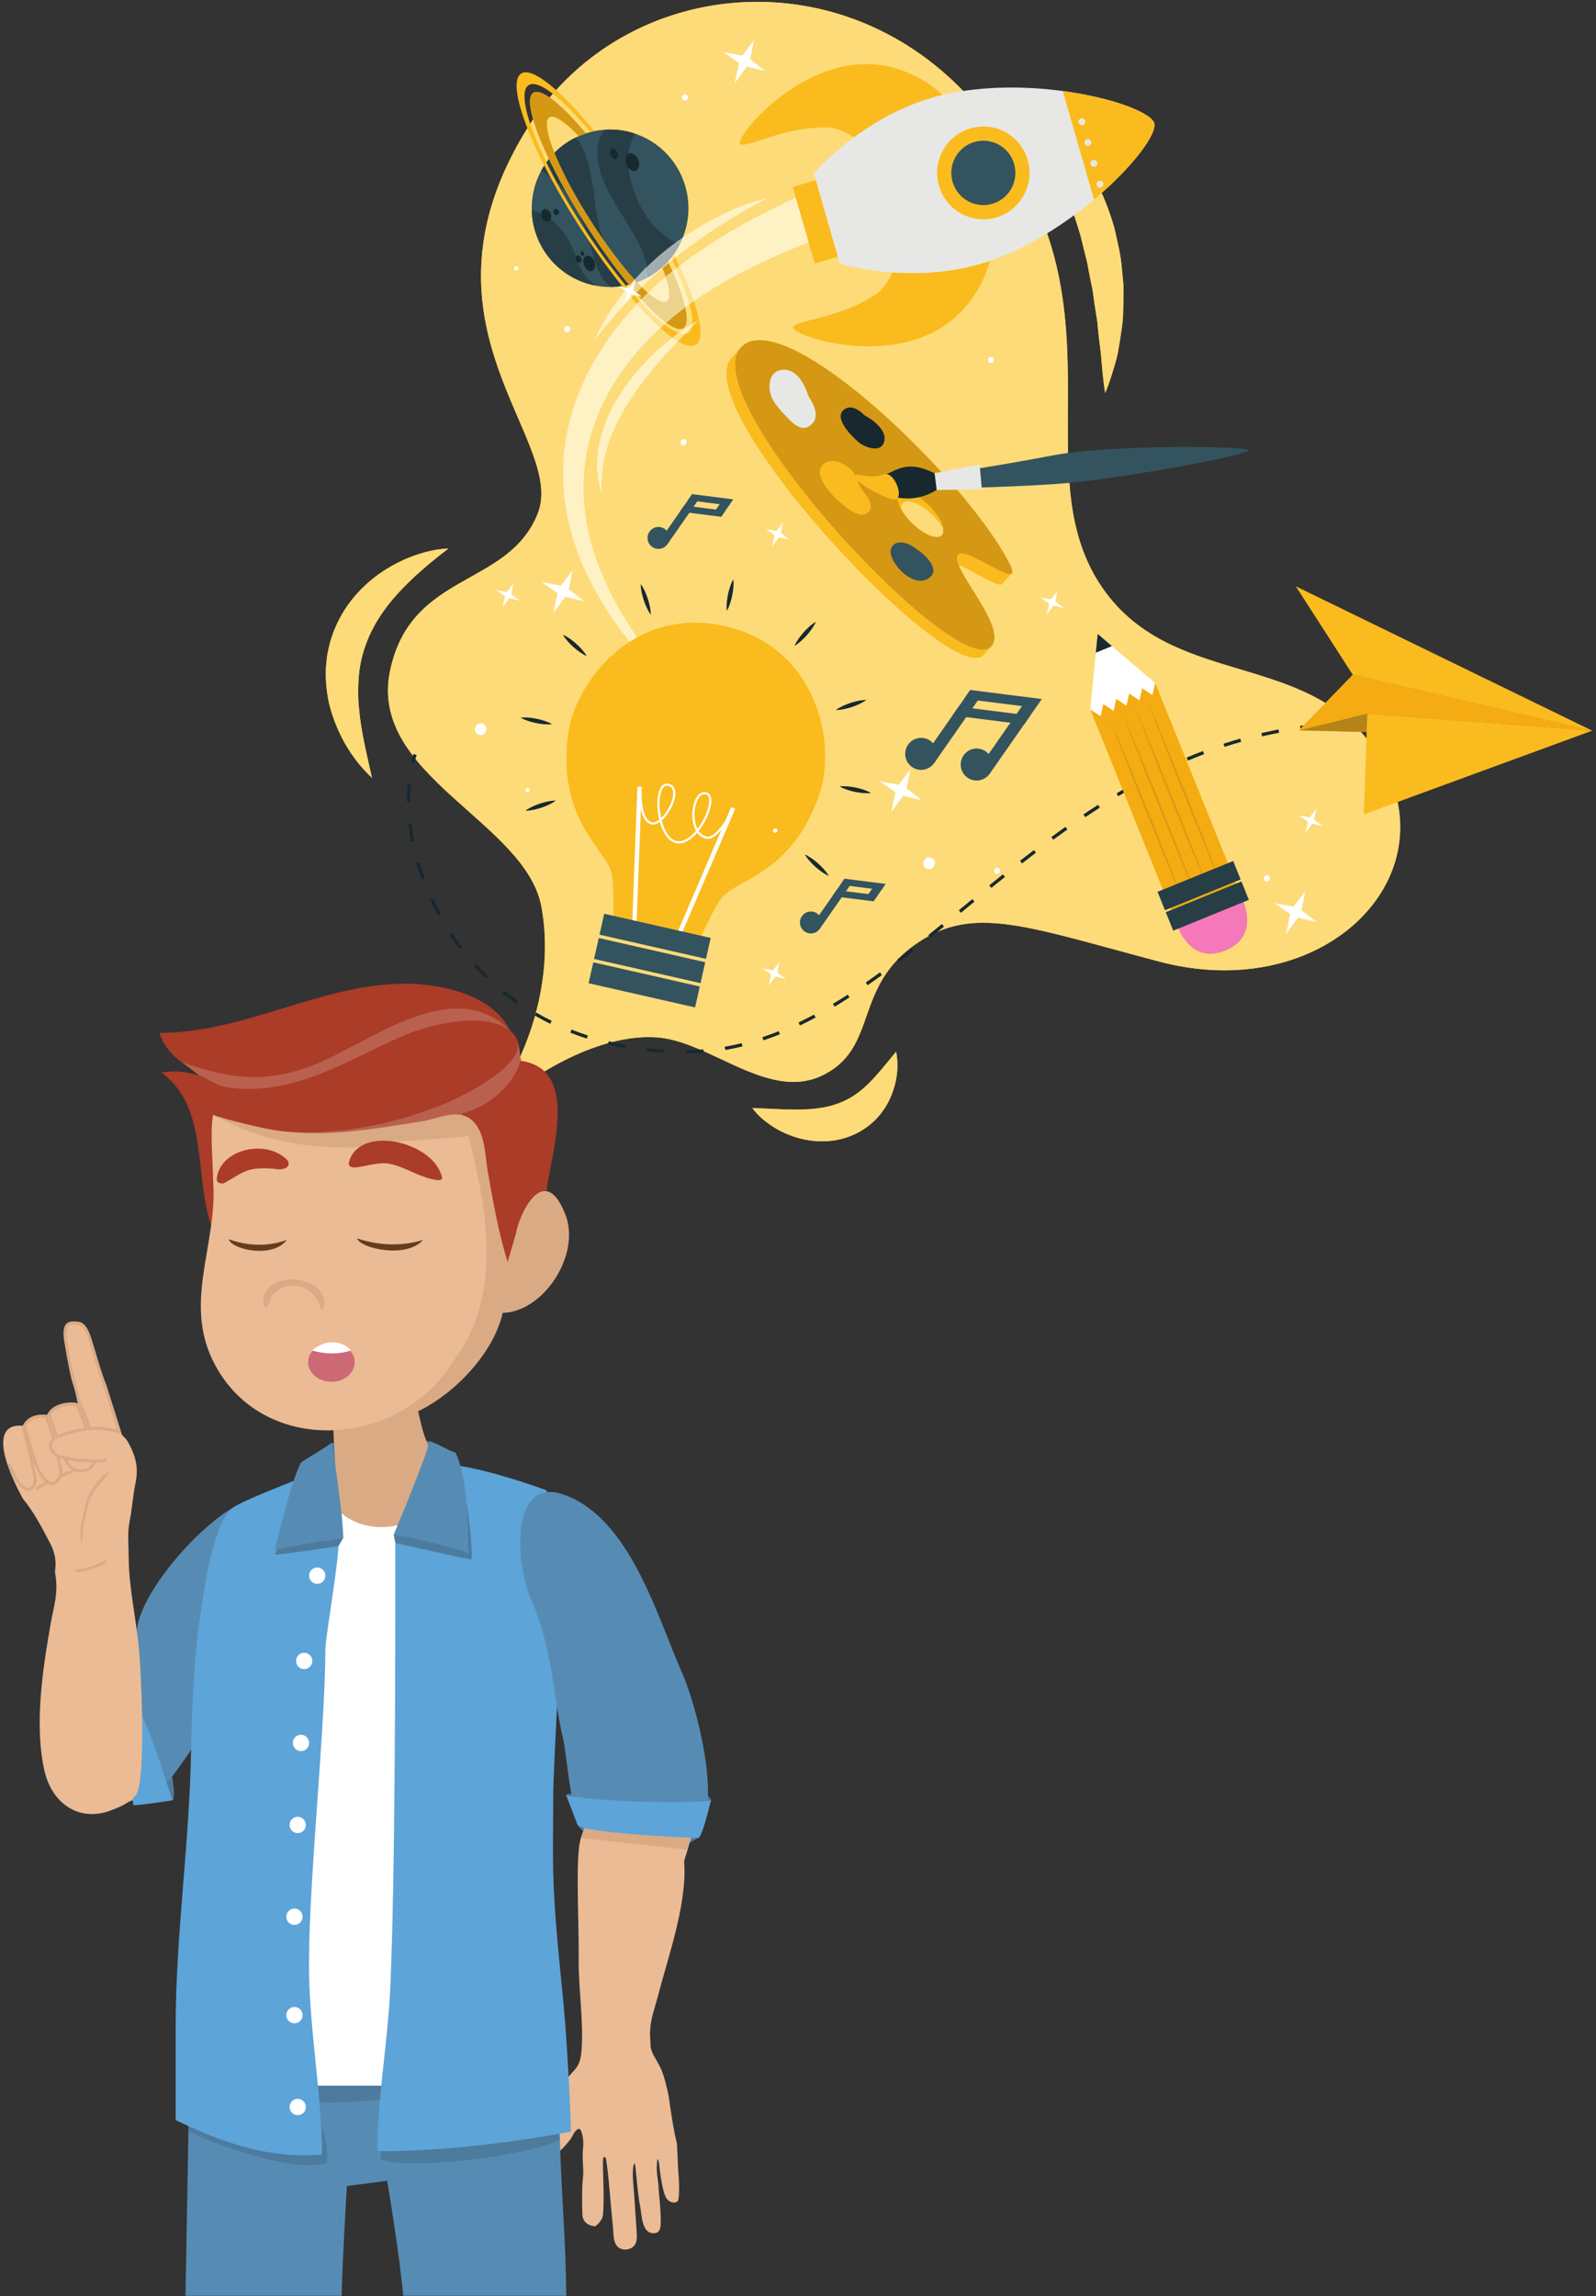 <svg width="550" height="791" viewBox="0 0 550 791" fill="none" xmlns="http://www.w3.org/2000/svg">
<rect x="0" y="0" width="550" height="791" fill="#333333" stroke="none"/>
<mask id="mask0" mask-type="alpha" maskUnits="userSpaceOnUse" x="0" y="0" width="550" height="791">
<rect width="550" height="791" fill="#C4C4C4"/>
</mask>
<g mask="url(#mask0)">
<path d="M176.843 368.879C176.843 368.879 192.135 342.571 186.584 312.37C181.188 283.014 126.802 267.175 134.425 231.01C141.644 196.76 175.101 202.462 185.283 176.967C195.465 151.474 139.756 112.225 181.487 44.571C221.803 -20.79 329.945 -17.422 361.771 83.189C376.633 130.172 356.567 173.92 382.505 205.969C394.401 220.668 410.796 225.594 427.111 230.484C446.367 236.256 465.509 241.975 477.003 263.655C498.233 303.701 455.318 346.033 399.395 331.218C353.984 319.188 335.699 311.723 316.388 324.652C293.866 339.731 302.873 360.302 284.115 370.098C272.547 376.138 260.397 370.442 248.47 364.847C241.054 361.368 233.725 357.928 226.673 357.371C204.214 355.598 180.381 373.891 180.381 373.891L176.843 368.879Z" fill="#FABB1E"/>
<path d="M180.381 373.892L176.843 368.88C176.843 368.88 177.938 366.995 179.436 363.657C180.919 360.35 182.798 355.616 184.4 349.871C186.087 350.847 187.829 351.779 189.622 352.662L190.116 351.65C188.306 350.759 186.55 349.818 184.849 348.832L184.536 349.377C187.283 339.316 189.136 326.254 186.584 312.371C181.188 283.015 126.802 267.175 134.425 231.01C135.157 227.532 136.162 224.465 137.384 221.737C147.994 198.055 175.079 199.795 184.742 178.248C184.929 177.83 185.11 177.403 185.283 176.967C194.735 153.303 147.414 117.789 173.947 58.705C175.999 54.137 178.492 49.427 181.487 44.571C181.571 44.435 181.654 44.301 181.739 44.166C183.261 48.062 185.223 52.395 187.568 57.021C182.964 64.187 181.79 73.415 185.219 81.917C187.935 88.649 193.036 93.69 199.147 96.455C202.73 98.076 206.66 98.916 210.661 98.853L210.666 98.856C211.081 98.849 211.492 98.834 211.91 98.806C212.097 98.793 212.284 98.779 212.477 98.764C212.696 98.748 212.916 98.726 213.134 98.701C213.356 98.679 213.579 98.65 213.797 98.62C213.981 98.598 214.167 98.569 214.355 98.54C214.358 98.54 214.361 98.539 214.365 98.538C214.753 99.021 215.14 99.498 215.526 99.966L215.143 100.449C210.822 105.605 207.398 111.477 204.583 117.511C208.868 112.367 212.898 107.21 217.548 102.589C217.578 102.556 217.608 102.524 217.638 102.493C218.263 103.225 218.883 103.937 219.496 104.63C218.467 105.711 217.461 106.814 216.48 107.94C213.064 111.882 209.9 116.059 207.074 120.468C201.385 129.256 197.275 139.167 195.242 149.481C193.334 159.821 193.583 170.515 196.056 180.542C198.379 190.625 202.778 199.968 208.044 208.555C213.371 217.136 219.778 224.896 226.666 232.084C233.575 239.266 241.027 245.846 248.774 252.009C241.47 245.32 234.518 238.26 228.196 230.701C221.894 223.139 216.16 215.102 211.609 206.484C207.112 197.864 203.594 188.735 202.108 179.309C200.471 169.919 200.963 160.333 203.275 151.299C207.236 136.41 216.303 123.377 227.638 112.944C229.082 114.238 230.447 115.348 231.715 116.257C229.77 117.768 227.894 119.375 226.08 121.048C221.605 125.182 217.562 129.832 214.142 134.969C210.727 140.093 208.044 145.822 206.638 151.905C205.953 154.946 205.613 158.067 205.692 161.168C205.849 164.268 206.369 167.327 207.394 170.188C207.267 167.144 207.312 164.179 207.71 161.268C208.099 158.357 208.841 155.532 209.732 152.776C211.597 147.278 214.357 142.123 217.573 137.25C219.15 134.789 220.883 132.419 222.71 130.113C224.494 127.771 226.438 125.548 228.366 123.3C230.091 121.351 231.855 119.431 233.656 117.531C234.226 117.87 234.772 118.157 235.29 118.391C237.203 119.257 238.742 119.398 239.8 118.711C242.18 117.16 241.742 111.676 239.082 103.82C245.555 99.338 252.467 95.357 259.647 91.852C263.917 89.721 268.297 87.777 272.713 85.948C274.917 85.027 277.143 84.155 279.371 83.324C281.567 82.499 283.908 81.662 285.952 81.011L280.483 65.408C277.883 66.445 275.633 67.439 273.267 68.519C270.93 69.582 268.622 70.679 266.338 71.824C261.762 74.106 257.25 76.498 252.835 79.098C246.357 82.844 240.061 86.988 234.049 91.602C233.62 90.69 233.172 89.761 232.708 88.821C237.518 84.921 242.586 81.329 247.817 77.961C253.329 74.428 259.005 71.135 264.928 68.091C258.408 69.531 252.16 72.092 246.219 75.175C244.744 75.967 243.258 76.748 241.813 77.599L237.53 80.248C236.788 80.755 236.047 81.264 235.31 81.781C237.798 75.514 237.975 68.311 235.255 61.563C232.54 54.832 227.438 49.791 221.328 47.026C217.729 45.398 213.779 44.559 209.76 44.63C209.376 44.636 208.99 44.651 208.605 44.674L208.604 44.675C207.278 44.755 205.948 44.936 204.624 45.221C204.667 45.211 204.711 45.201 204.754 45.193C200.031 39.346 195.549 34.51 191.651 31.027C218.83 1.007 263.072 -7.811 300.772 9.248C326.819 21.034 349.743 45.166 361.771 83.189C376.633 130.172 356.567 173.92 382.505 205.969C388.936 213.916 396.682 219.006 405.019 222.778C412.104 225.984 419.616 228.238 427.111 230.484C434.604 232.73 442.082 234.969 449.098 238.143C451.728 239.333 454.29 240.654 456.767 242.157L449.257 249.897C448.846 249.951 448.435 250.008 448.026 250.065L448.159 251.029L447.61 251.594L450.59 250.863L447.61 251.594L468.955 252.108C471.922 255.369 474.625 259.17 477.003 263.656C484.052 276.952 484.03 290.501 478.807 302.126C468.301 325.512 436.75 341.114 399.396 331.219C359.283 320.593 340.335 313.528 323.15 320.934C323.867 320.354 324.583 319.772 325.302 319.188L324.596 318.312C323.031 319.585 321.472 320.848 319.917 322.1L320.145 322.388C318.892 323.059 317.643 323.812 316.388 324.653C313.74 326.424 311.528 328.273 309.657 330.17C309.529 330.269 309.401 330.366 309.273 330.464L309.316 330.522C305.714 334.265 303.402 338.195 301.648 342.109C299.302 347.341 297.952 352.545 295.847 357.238C293.566 362.327 290.397 366.817 284.115 370.098C274.068 375.344 263.581 371.736 253.183 367.031C251.61 366.319 250.037 365.583 248.47 364.847C246.901 364.111 245.337 363.377 243.778 362.672C243.329 362.469 242.881 362.268 242.434 362.07L242.39 361.507C242.033 361.534 241.676 361.561 241.319 361.586C236.35 359.447 231.449 357.749 226.673 357.372C221.372 356.953 215.991 357.653 210.867 358.966C210.499 358.882 210.132 358.795 209.768 358.708L209.626 359.297C193.601 363.744 180.381 373.892 180.381 373.892ZM202.574 356.686C200.651 356.065 198.775 355.392 196.947 354.672L196.538 355.721C198.387 356.45 200.285 357.129 202.231 357.758L202.574 356.686ZM255.602 359.353C253.676 359.827 251.731 360.235 249.768 360.574L249.96 361.684C251.947 361.341 253.917 360.926 255.869 360.447L255.602 359.353ZM268.352 355.224C266.496 355.967 264.627 356.655 262.745 357.283L263.099 358.352C265.004 357.717 266.892 357.021 268.767 356.27L268.352 355.224ZM280.53 349.507C278.759 350.457 276.981 351.36 275.191 352.216L275.675 353.234C277.479 352.37 279.272 351.458 281.057 350.502L280.53 349.507ZM292.131 342.632C290.438 343.724 288.743 344.784 287.041 345.806L287.616 346.773C289.329 345.744 291.036 344.678 292.738 343.578L292.131 342.632ZM303.252 334.961C301.623 336.15 299.993 337.313 298.36 338.448L298.999 339.375C300.64 338.233 302.276 337.064 303.911 335.872L303.252 334.961ZM335.085 309.733C333.525 311.01 331.972 312.282 330.426 313.549L331.134 314.423C332.681 313.155 334.234 311.882 335.793 310.607L335.085 309.733ZM345.615 301.193C344.042 302.452 342.479 303.713 340.923 304.974L341.628 305.851C343.183 304.591 344.744 303.331 346.314 302.074L345.615 301.193ZM405.467 318.061L405.466 318.062C405.466 318.062 407.476 325.163 413.018 327.671C415.4 328.749 418.432 328.977 422.239 327.43C434.643 322.383 428.07 309.514 427.8 308.997L398.072 235.284L375.748 244.366L386.909 272.046C386.204 272.457 385.501 272.872 384.8 273.289L385.373 274.258C386.024 273.869 386.678 273.483 387.335 273.1L405.467 318.061ZM356.295 292.833C354.694 294.054 353.104 295.284 351.524 296.517L352.213 297.407C353.79 296.176 355.376 294.948 356.973 293.73L356.295 292.833ZM367.19 284.812C365.551 285.971 363.926 287.145 362.312 288.329L362.975 289.238C364.582 288.058 366.203 286.888 367.837 285.732L367.19 284.812ZM378.406 277.243C376.716 278.325 375.04 279.425 373.378 280.541L374.001 281.476C375.656 280.366 377.325 279.271 379.009 278.193L378.406 277.243ZM414.545 258.719C412.659 259.436 410.794 260.185 408.949 260.963L409.384 262.002C411.217 261.228 413.069 260.485 414.942 259.773L414.545 258.719ZM255.768 119.26L255.728 119.242L255.323 119.699L255.176 119.886L252.663 122.762C236.988 136.58 305.926 213.847 331.101 225.243C334.615 226.834 337.273 227.139 338.733 225.812L339.258 225.219L341.442 222.777L342.474 221.613L342.302 221.515C344.932 215.37 333.057 201.505 330.321 194.549C330.765 194.711 331.24 194.909 331.736 195.134C333.371 195.873 335.243 196.902 337.074 197.911C338.902 198.92 340.688 199.909 342.144 200.568C343.421 201.146 344.445 201.469 345.026 201.333C345.289 201.289 347.859 198.37 348.605 197.509L348.705 197.394L348.807 197.281L348.775 197.253C348.955 196.779 348.756 195.874 348.035 194.447C337.169 172.575 297.231 131.226 272.504 120.038C265.265 116.762 259.336 116.071 255.815 119.207L255.768 119.26ZM427.409 254.435C425.467 254.991 423.546 255.582 421.646 256.204L421.994 257.274C423.88 256.657 425.788 256.071 427.716 255.52L427.409 254.435ZM440.595 251.295C438.607 251.675 436.644 252.093 434.7 252.546L434.953 253.642C436.882 253.192 438.832 252.779 440.804 252.401L440.595 251.295ZM319.929 184.272C318.158 183.47 316.151 182.063 314.257 180.197C312.749 178.697 311.521 177.132 310.671 175.645C310.052 174.574 309.626 173.558 309.424 172.665C309.231 171.798 309.248 171.047 309.504 170.476C309.571 170.328 309.655 170.191 309.754 170.07C309.754 170.068 309.754 170.068 309.755 170.067C309.758 170.065 309.759 170.061 309.762 170.058C309.763 170.057 309.765 170.055 309.766 170.054C309.768 170.052 309.77 170.049 309.772 170.047C309.775 170.043 309.777 170.039 309.78 170.036C309.782 170.035 309.783 170.033 309.784 170.032C309.786 170.03 309.789 170.026 309.791 170.024C309.793 170.023 309.793 170.022 309.794 170.02C309.797 170.017 309.8 170.013 309.803 170.011C309.804 170.01 309.804 170.01 309.804 170.008C309.811 170 309.82 169.992 309.827 169.984L309.827 169.983C309.83 169.979 309.834 169.976 309.837 169.972C309.839 169.971 309.839 169.971 309.839 169.97C309.843 169.967 309.846 169.963 309.848 169.961C309.849 169.96 309.851 169.959 309.851 169.959C309.855 169.954 309.858 169.95 309.861 169.947C310.738 169.06 312.453 169.186 314.477 170.102C316.25 170.904 318.259 172.311 320.152 174.178C321.583 175.595 322.754 177.079 323.597 178.483C323.601 178.488 323.604 178.494 323.608 178.499C323.609 178.501 323.609 178.503 323.611 178.504C323.797 178.816 323.968 179.123 324.121 179.425C324.602 180.374 324.916 181.267 325.04 182.055C325.125 182.568 325.128 183.037 325.041 183.442C325.006 183.602 324.958 183.752 324.896 183.89C324.807 184.089 324.688 184.267 324.539 184.419C323.668 185.311 321.954 185.188 319.929 184.272ZM233.089 114.408C231.858 113.85 230.457 112.964 228.918 111.785C229.146 111.582 229.376 111.38 229.606 111.178C230.586 111.886 231.483 112.429 232.286 112.792C233.649 113.409 234.74 113.509 235.493 113.024C235.813 112.818 236.064 112.507 236.247 112.1C236.803 110.863 236.735 108.736 236.116 105.93C236.635 105.551 237.158 105.174 237.684 104.8C238.403 107.532 238.728 109.813 238.613 111.529C236.961 112.511 235.356 113.572 233.796 114.698C233.567 114.614 233.332 114.517 233.089 114.408ZM236 115.089C236.818 114.247 237.643 113.411 238.474 112.576C238.266 113.566 237.85 114.285 237.217 114.697C236.867 114.926 236.46 115.055 236 115.089ZM220.365 103.727C219.741 103.049 219.107 102.347 218.465 101.619C218.685 101.392 218.905 101.167 219.128 100.943C219.764 101.681 220.391 102.391 221.007 103.071C220.792 103.289 220.578 103.507 220.365 103.727ZM216.252 99.047C216.046 98.805 215.84 98.558 215.635 98.31C215.993 98.237 216.352 98.154 216.709 98.064C216.765 98.131 216.819 98.197 216.874 98.265C216.818 98.332 216.764 98.399 216.71 98.469L216.252 99.047ZM223.238 100.869C222.582 100.296 221.893 99.653 221.177 98.944C222.296 97.875 223.427 96.821 224.536 95.748C225.824 94.647 227.079 93.508 228.353 92.395C228.751 93.42 229.103 94.394 229.403 95.311C228.782 95.827 228.163 96.349 227.549 96.875C226.083 98.187 224.644 99.514 223.238 100.869ZM231.709 93.434C231.305 92.52 230.877 91.587 230.429 90.633C230.875 90.268 231.328 89.91 231.788 89.561C232.238 90.509 232.669 91.44 233.078 92.353C232.62 92.711 232.163 93.071 231.709 93.434ZM188.295 55.948C185.891 51.016 184.002 46.501 182.715 42.634C183.047 42.123 183.383 41.619 183.724 41.116C184.805 44.855 186.668 49.518 189.182 54.772C188.875 55.156 188.579 55.548 188.295 55.948ZM191.054 52.66C188.819 47.106 187.914 42.955 188.715 41.159C188.858 40.835 189.057 40.589 189.314 40.424C189.903 40.044 190.756 40.122 191.824 40.606C193.757 41.48 196.392 43.682 199.434 46.898C196.211 48.309 193.394 50.285 191.054 52.66ZM201.903 45.955C197.137 40.234 192.776 35.92 189.413 33.593C189.778 33.157 190.146 32.729 190.517 32.303C194.216 35.154 198.702 39.701 203.526 45.481C202.984 45.621 202.443 45.779 201.903 45.955Z" fill="#FDDB79"/>
<path d="M154.541 188.947C147.827 194.083 141.798 199.198 136.755 204.829C131.706 210.427 127.864 216.515 125.699 223.096C124.584 226.377 123.877 229.808 123.623 233.363C123.328 236.912 123.341 240.583 123.751 244.339C124.419 251.884 126.339 259.637 128.191 267.951C121.979 262.129 117.33 254.748 114.558 246.334C113.113 242.15 112.398 237.629 112.281 233.039C112.276 231.886 112.253 230.733 112.349 229.577L112.7 226.108C113.124 223.816 113.596 221.519 114.353 219.3C115.85 214.864 118.077 210.695 120.877 207.067C123.673 203.433 126.98 200.309 130.577 197.748C134.18 195.19 138.048 193.148 142.066 191.632C146.098 190.169 150.262 189.088 154.541 188.947Z" fill="#FABB1E"/>
<path d="M128.191 267.951C121.979 262.129 117.33 254.748 114.559 246.334C113.114 242.15 112.398 237.629 112.281 233.039C112.276 231.887 112.253 230.733 112.349 229.577L112.7 226.108C113.125 223.816 113.596 221.519 114.354 219.3C114.792 218 115.293 216.724 115.853 215.477C117.204 212.468 118.897 209.633 120.877 207.067C123.673 203.433 126.98 200.309 130.577 197.748C134.18 195.19 138.048 193.148 142.066 191.632C146.098 190.169 150.262 189.088 154.541 188.948C147.827 194.083 141.798 199.198 136.755 204.829C132.791 209.224 129.571 213.922 127.322 218.923C126.707 220.291 126.164 221.683 125.699 223.096C124.584 226.377 123.877 229.808 123.624 233.363C123.328 236.912 123.341 240.583 123.751 244.34C124.42 251.884 126.34 259.637 128.191 267.951Z" fill="#FDDB79"/>
<path d="M259.26 381.667C265.059 381.884 270.173 382.281 275.018 382.212C279.838 382.18 284.227 381.681 288.025 380.4C291.821 379.125 295.23 377.124 298.571 373.961C301.942 370.837 305.06 366.761 308.819 362.27C309.904 368.04 308.97 373.972 306.186 379.507C304.741 382.23 302.823 384.867 300.306 386.988C297.827 389.129 294.866 390.792 291.751 391.814C285.467 393.899 278.938 393.369 273.382 391.481C270.584 390.518 267.965 389.221 265.579 387.595C263.211 385.948 260.992 384.08 259.26 381.667Z" fill="#FABB1E"/>
<path d="M270.415 390.304C268.718 389.536 267.101 388.633 265.579 387.595C263.211 385.949 260.992 384.08 259.26 381.667C265.059 381.884 270.173 382.281 275.018 382.212C279.838 382.18 284.227 381.681 288.025 380.4C291.821 379.125 295.23 377.124 298.571 373.961C301.942 370.837 305.059 366.761 308.819 362.27C309.824 367.612 309.097 373.093 306.774 378.268C306.588 378.683 306.391 379.096 306.186 379.507C304.741 382.23 302.823 384.867 300.306 386.988C297.826 389.129 294.866 390.792 291.751 391.814C285.467 393.899 278.938 393.369 273.382 391.481C272.369 391.133 271.379 390.74 270.415 390.304Z" fill="#FDDB79"/>
<path d="M349.317 33.149C353.797 34.997 357.755 37.906 361.444 41.068C363.213 42.721 365.05 44.365 366.62 46.225C367.446 47.126 368.244 48.053 369.045 48.984C369.798 49.946 370.535 50.92 371.25 51.914C377.043 59.832 381.247 68.905 383.982 78.343C385.045 83.132 386.306 87.897 386.633 92.784L386.986 96.428C387.11 97.64 387.227 98.851 387.178 100.072C387.181 102.507 387.128 104.937 387.052 107.355C387.053 109.775 386.724 112.181 386.36 114.571C386.017 116.962 385.623 119.339 385.202 121.693C384.72 124.045 383.963 126.356 383.269 128.651C382.559 130.945 381.763 133.21 380.877 135.433C380.04 130.611 379.765 125.957 379.332 121.353C379.019 119.049 378.732 116.764 378.498 114.497C378.363 113.362 378.272 112.231 378.169 111.102C378.082 109.974 377.793 108.86 377.653 107.741C377.294 105.508 376.958 103.287 376.678 101.068C376.571 99.954 376.287 98.867 376.076 97.773L375.416 94.5C374.967 92.322 374.703 90.114 374.036 88L372.462 81.568C370.005 73.109 367.043 64.836 363.231 56.79C359.423 48.72 354.958 40.895 349.317 33.149Z" fill="#FABB1E"/>
<path d="M380.877 135.433C380.04 130.611 379.765 125.957 379.332 121.353C379.02 119.049 378.732 116.764 378.498 114.497C378.363 113.362 378.272 112.231 378.169 111.102C378.082 109.974 377.793 108.86 377.653 107.741C377.294 105.508 376.958 103.287 376.678 101.068C376.571 99.954 376.287 98.867 376.076 97.773L375.416 94.5C374.967 92.322 374.703 90.114 374.036 88L372.462 81.568C370.005 73.109 367.043 64.836 363.231 56.79C359.423 48.72 354.958 40.895 349.317 33.149C349.634 33.28 349.949 33.415 350.261 33.557C354.356 35.41 358.015 38.131 361.444 41.068C363.213 42.721 365.05 44.365 366.62 46.225C367.446 47.126 368.244 48.053 369.045 48.984C369.798 49.946 370.535 50.92 371.25 51.914C377.043 59.832 381.248 68.905 383.982 78.343C385.045 83.132 386.306 87.897 386.633 92.784L386.986 96.428C387.11 97.64 387.227 98.851 387.178 100.072C387.182 102.507 387.128 104.937 387.052 107.355C387.053 109.775 386.724 112.181 386.36 114.571C386.017 116.962 385.623 119.339 385.202 121.693C384.72 124.044 383.963 126.356 383.269 128.651C382.559 130.945 381.763 133.21 380.877 135.433Z" fill="#FDDB79"/>
<path d="M220.373 96.867C206.557 102.487 190.819 95.794 185.222 81.918C179.626 68.041 186.29 52.236 200.107 46.615C213.924 40.995 229.661 47.688 235.258 61.564C240.854 75.441 234.19 91.246 220.373 96.867Z" fill="#33535F"/>
<path d="M223.452 95.385C223.31 93.624 222.85 90.205 221.006 85.724C218.776 80.294 210.053 68.313 207.548 61.165C204.016 51.117 206.727 46.566 208.605 44.674C212.11 44.465 215.577 44.947 218.835 46.048C217.432 48.495 213.372 56.431 220.888 71.388C224.771 79.103 231.705 83.122 234.056 84.488C231.69 88.962 228.071 92.787 223.452 95.385Z" fill="#273E47"/>
<path d="M205.309 98.399C196.565 96.762 188.808 90.819 185.219 81.921C183.961 78.8 183.322 75.584 183.247 72.407C184.428 72.698 186.616 73.532 188.072 74.382C194.531 78.143 197.895 86.214 198.869 89.43C200.423 94.579 203.487 97.206 205.309 98.399Z" fill="#273E47"/>
<path d="M219.492 97.207C219.261 97.295 219.032 97.372 218.798 97.451C218.588 97.527 218.375 97.592 218.162 97.659C217.679 97.808 217.197 97.946 216.713 98.064C216.277 98.173 215.837 98.274 215.4 98.358C215.237 98.393 215.075 98.417 214.91 98.447C214.724 98.48 214.54 98.514 214.358 98.54C214.171 98.569 213.984 98.599 213.8 98.621C213.583 98.651 213.359 98.68 213.138 98.701C212.919 98.726 212.699 98.748 212.48 98.765C212.288 98.78 212.1 98.794 211.913 98.806C211.495 98.835 211.084 98.85 210.67 98.856L210.663 98.853C209.096 98.06 207.626 96.331 206.146 93.1C203.939 88.301 203.327 81.269 198.841 72.219C194.609 63.667 188.013 59.788 186.549 58.758L186.547 58.754C189.141 53.978 193.172 49.958 198.335 47.412C199.624 48.565 203.086 52.996 204.862 68.291C205.536 74.108 206.584 78.76 207.823 82.481C211.454 93.349 216.759 96.269 219.372 97.077L219.374 97.081L219.492 97.207Z" fill="#273E47"/>
<path d="M219.104 58.782C217.993 59.234 216.562 58.285 215.908 56.662C215.253 55.039 215.623 53.357 216.733 52.906C217.845 52.453 219.276 53.403 219.93 55.026C220.585 56.648 220.215 58.331 219.104 58.782Z" fill="#17282F"/>
<path d="M212.298 54.794C211.672 55.048 210.846 54.465 210.453 53.492C210.06 52.518 210.249 51.522 210.876 51.268C211.502 51.013 212.328 51.596 212.721 52.569C213.114 53.544 212.924 54.539 212.298 54.794Z" fill="#17282F"/>
<path d="M204.07 93.291C203.121 93.677 201.887 92.839 201.314 91.418C200.741 89.999 201.046 88.535 201.997 88.148C202.946 87.762 204.179 88.6 204.752 90.02C205.325 91.441 205.02 92.904 204.07 93.291Z" fill="#17282F"/>
<path d="M199.865 90.469C199.36 90.675 198.732 90.297 198.462 89.628C198.192 88.959 198.382 88.249 198.887 88.044C199.392 87.838 200.021 88.215 200.291 88.884C200.561 89.553 200.37 90.262 199.865 90.469Z" fill="#17282F"/>
<path d="M201.043 88.109C200.74 88.232 200.355 87.987 200.184 87.559C200.012 87.132 200.119 86.686 200.422 86.562C200.726 86.439 201.11 86.684 201.282 87.112C201.454 87.538 201.347 87.985 201.043 88.109Z" fill="#17282F"/>
<path d="M189.053 76.223C188.204 76.568 187.145 75.927 186.687 74.791C186.229 73.654 186.546 72.454 187.394 72.109C188.242 71.763 189.302 72.404 189.759 73.542C190.218 74.677 189.902 75.878 189.053 76.223Z" fill="#17282F"/>
<path d="M192.095 74.046C191.61 74.244 191.038 73.96 190.817 73.412C190.596 72.864 190.81 72.261 191.295 72.062C191.78 71.866 192.351 72.15 192.573 72.698C192.794 73.246 192.579 73.849 192.095 74.046Z" fill="#17282F"/>
<path d="M216.711 98.064C212.021 92.336 206.928 85.288 201.929 77.446C196.784 69.385 192.442 61.585 189.185 54.776C183.398 42.68 181.054 33.71 183.776 31.959C186.451 30.232 193.559 35.936 201.906 45.958C201.303 46.157 200.702 46.375 200.106 46.618C199.882 46.709 199.66 46.805 199.437 46.902C194.714 41.909 190.972 39.357 189.315 40.424C187.633 41.508 188.419 46.11 191.056 52.663C193.638 59.076 197.993 67.363 203.526 76.035C209.071 84.724 214.757 92.171 219.491 97.207C224.298 102.332 228.121 104.965 229.803 103.883C231.452 102.818 230.714 98.354 228.194 91.989C228.883 91.379 229.54 90.728 230.152 90.05C235.896 102.09 238.208 111.276 235.494 113.025C232.731 114.804 225.416 108.702 216.711 98.064Z" fill="#FABB1E"/>
<path d="M232.285 112.792C231.482 112.429 230.585 111.887 229.605 111.178C231.465 109.552 233.379 107.994 235.336 106.506C235.595 106.313 235.854 106.122 236.115 105.931C236.734 108.736 236.802 110.864 236.246 112.101C236.063 112.508 235.812 112.819 235.492 113.025C234.739 113.51 233.648 113.41 232.285 112.792Z" fill="#D59814"/>
<path d="M221.009 103.072C220.393 102.392 219.766 101.682 219.13 100.944C219.803 100.267 220.49 99.602 221.179 98.944C221.895 99.654 222.584 100.296 223.24 100.87C222.486 101.596 221.742 102.33 221.009 103.072Z" fill="#D59814"/>
<path d="M216.874 98.265C216.819 98.197 216.764 98.131 216.709 98.063C212.019 92.336 206.926 85.287 201.927 77.445C201.074 76.11 200.243 74.781 199.437 73.462C195.372 66.826 191.9 60.457 189.183 54.776C184.086 44.12 181.659 35.891 183.014 32.884C183.198 32.478 183.45 32.167 183.774 31.958C184.531 31.469 185.644 31.575 187.038 32.206C190.572 33.805 195.919 38.771 201.904 45.958C201.301 46.156 200.7 46.375 200.104 46.617C199.88 46.709 199.658 46.804 199.435 46.901C196.393 43.683 193.757 41.48 191.823 40.606C190.756 40.122 189.903 40.044 189.313 40.424C189.057 40.589 188.858 40.835 188.714 41.159C187.914 42.954 188.818 47.108 191.054 52.662C193.636 59.075 197.991 67.362 203.524 76.035C208.752 84.226 214.105 91.314 218.667 96.317L218.403 96.6C217.899 97.161 217.356 97.684 216.874 98.265Z" fill="#D59814"/>
<path d="M229.404 95.311C229.104 94.395 228.752 93.42 228.354 92.395C229.037 91.798 229.726 91.207 230.429 90.633C230.878 91.587 231.305 92.52 231.709 93.434C230.935 94.052 230.168 94.677 229.404 95.311Z" fill="#D59814"/>
<path d="M214.365 98.537C209.666 92.695 204.738 85.864 199.917 78.385L199.911 78.382C195.111 70.948 190.944 63.679 187.569 57.021C179.24 40.586 175.744 27.841 179.583 25.34C183.387 22.866 193.366 31.097 204.755 45.193C204.346 45.28 203.938 45.378 203.532 45.486C193.814 33.84 185.464 27.199 182.17 29.347C178.842 31.513 181.536 42.074 188.296 55.95C191.572 62.664 195.793 70.151 200.752 77.84C205.738 85.571 210.852 92.543 215.635 98.308C225.444 110.116 233.904 116.858 237.219 114.698C240.495 112.563 237.917 102.248 231.348 88.64C231.611 88.308 231.867 87.973 232.114 87.626C240.228 103.771 243.596 116.239 239.802 118.711C235.968 121.203 225.858 112.825 214.365 98.537Z" fill="#FABB1E"/>
<path d="M371.099 35.858C370.477 36.038 369.827 35.678 369.647 35.055C369.467 34.43 369.825 33.778 370.446 33.596C371.068 33.415 371.719 33.775 371.898 34.4C372.079 35.023 371.72 35.678 371.099 35.858Z" fill="#E7E8E5"/>
<path d="M248.773 252.009C241.027 245.847 233.574 239.266 226.665 232.085C219.777 224.896 213.37 217.137 208.043 208.556C202.777 199.968 198.378 190.625 196.055 180.543C193.582 170.516 193.333 159.822 195.241 149.481C197.274 139.167 201.384 129.257 207.073 120.469C209.899 116.06 213.063 111.883 216.479 107.94C217.46 106.815 218.466 105.712 219.495 104.63C222.388 107.896 225.131 110.699 227.637 112.945C216.302 123.378 207.235 136.411 203.274 151.299C200.962 160.334 200.47 169.92 202.107 179.31C203.593 188.735 207.111 197.864 211.608 206.484C216.159 215.102 221.893 223.14 228.196 230.702C234.517 238.26 241.469 245.321 248.773 252.009ZM228.917 111.786C226.389 109.846 223.489 107.111 220.364 103.727C220.577 103.507 220.791 103.289 221.006 103.072C224.242 106.652 227.176 109.423 229.605 111.178C229.375 111.38 229.145 111.583 228.917 111.786ZM227.284 103.701C226.154 103.19 224.786 102.224 223.237 100.87C224.643 99.514 226.082 98.187 227.548 96.876C228.162 96.35 228.781 95.828 229.402 95.311C230.619 99.022 231.008 101.779 230.396 103.152C230.252 103.472 230.055 103.717 229.8 103.882C229.209 104.262 228.354 104.185 227.284 103.701Z" fill="#FEF1C3"/>
<path d="M236.116 105.931C235.381 102.602 233.872 98.317 231.709 93.434C232.164 93.072 232.62 92.712 233.078 92.354C235.198 97.082 236.764 101.31 237.684 104.8C237.158 105.175 236.636 105.551 236.116 105.931Z" fill="#FEF1C3"/>
<path d="M239.078 103.82C237.854 100.199 236.156 96.077 234.046 91.602C240.058 86.988 246.354 82.844 252.831 79.098C257.246 76.498 261.758 74.106 266.334 71.824C268.618 70.679 270.927 69.582 273.263 68.519C275.629 67.439 277.879 66.445 280.479 65.408L285.948 81.011C283.905 81.662 281.563 82.499 279.367 83.324C277.139 84.155 274.913 85.027 272.709 85.948C268.293 87.777 263.913 89.721 259.644 91.852C252.463 95.357 245.551 99.338 239.078 103.82Z" fill="#FEF1C3"/>
<path d="M229.606 111.178C227.176 109.423 224.243 106.651 221.006 103.072C221.74 102.33 222.484 101.596 223.238 100.87C224.786 102.224 226.155 103.189 227.285 103.701C228.355 104.185 229.21 104.262 229.801 103.882C230.056 103.717 230.253 103.472 230.397 103.152C231.009 101.779 230.62 99.021 229.403 95.311C230.167 94.677 230.934 94.052 231.709 93.434C233.871 98.317 235.381 102.602 236.116 105.931C235.855 106.122 235.596 106.313 235.337 106.505C233.38 107.993 231.465 109.552 229.606 111.178Z" fill="#ECD38D"/>
<path d="M227.639 112.944C225.133 110.698 222.39 107.896 219.497 104.63C219.785 104.327 220.075 104.027 220.366 103.727C223.491 107.111 226.391 109.846 228.919 111.786C228.49 112.168 228.063 112.555 227.639 112.944ZM237.685 104.8C236.764 101.31 235.199 97.082 233.079 92.354C233.402 92.101 233.726 91.851 234.051 91.603C236.161 96.078 237.859 100.199 239.083 103.82C238.614 104.145 238.148 104.471 237.685 104.8Z" fill="#FDE390"/>
<path d="M207.394 170.188C206.368 167.327 205.848 164.269 205.691 161.168C205.613 158.067 205.952 154.946 206.638 151.905C208.043 145.822 210.727 140.093 214.141 134.969C217.561 129.832 221.604 125.182 226.08 121.048C227.894 119.375 229.77 117.768 231.715 116.257C232.389 116.74 233.037 117.165 233.655 117.531C231.855 119.431 230.091 121.351 228.365 123.3C226.437 125.549 224.494 127.771 222.709 130.113C220.883 132.419 219.149 134.789 217.573 137.25C214.356 142.123 211.596 147.278 209.732 152.776C208.84 155.532 208.099 158.357 207.71 161.268C207.312 164.18 207.266 167.144 207.394 170.188ZM233.795 114.698C235.356 113.572 236.96 112.511 238.613 111.529C238.588 111.905 238.542 112.255 238.474 112.576C237.642 113.411 236.818 114.247 236 115.089C235.362 115.136 234.624 115.002 233.795 114.698Z" fill="#FEF1C3"/>
<path d="M233.654 117.531C233.036 117.165 232.388 116.74 231.713 116.257C232.399 115.725 233.092 115.205 233.794 114.698C234.623 115.002 235.361 115.136 235.999 115.089C235.21 115.9 234.428 116.714 233.654 117.531ZM238.472 112.576C238.541 112.255 238.587 111.905 238.611 111.529C239.313 111.112 240.023 110.71 240.741 110.323C239.979 111.072 239.223 111.822 238.472 112.576Z" fill="#FDE390"/>
<path d="M204.586 117.512C207.401 111.477 210.825 105.606 215.145 100.45L215.528 99.966C216.238 100.832 216.943 101.675 217.64 102.493C217.611 102.524 217.581 102.557 217.551 102.589C212.9 107.21 208.87 112.367 204.586 117.512ZM218.468 101.619C217.739 100.793 217.001 99.936 216.254 99.047L216.712 98.469C216.766 98.4 216.821 98.332 216.877 98.265C217.64 99.193 218.391 100.089 219.13 100.943C218.908 101.167 218.687 101.392 218.468 101.619ZM221.18 98.944C220.634 98.402 220.07 97.823 219.493 97.207C219.788 97.098 220.081 96.985 220.373 96.867C221.444 96.431 222.471 95.934 223.454 95.382C223.454 95.384 223.454 95.384 223.454 95.384C225.179 94.415 226.765 93.273 228.197 91.992C228.251 92.127 228.303 92.261 228.355 92.395C227.081 93.508 225.827 94.647 224.539 95.748C223.43 96.821 222.299 97.876 221.18 98.944ZM229.022 91.221C229.303 90.948 229.577 90.67 229.844 90.385C229.578 90.67 229.304 90.948 229.022 91.221ZM230.431 90.633C230.34 90.44 230.247 90.245 230.154 90.05C230.461 89.712 230.758 89.369 231.046 89.019C231.149 88.894 231.25 88.768 231.35 88.642C231.499 88.95 231.646 89.257 231.791 89.561C231.331 89.91 230.878 90.268 230.431 90.633ZM232.711 88.821C232.515 88.425 232.316 88.027 232.115 87.626C233.418 85.814 234.492 83.847 235.312 81.781C236.049 81.264 236.791 80.755 237.532 80.249L241.816 77.6C243.261 76.748 244.747 75.968 246.221 75.175C252.162 72.092 258.41 69.531 264.93 68.092C259.007 71.136 253.332 74.428 247.82 77.961C242.589 81.329 237.52 84.921 232.711 88.821Z" fill="#FEF1C3"/>
<path d="M219.489 97.207C219.489 97.207 219.489 97.207 219.488 97.207C219.448 97.164 219.408 97.121 219.368 97.078L219.368 97.076L219.367 97.076C219.135 96.829 218.902 96.576 218.667 96.317L221.851 92.908C222.214 92.574 222.576 92.237 222.937 91.902C223.249 93.381 223.384 94.561 223.45 95.382C222.468 95.934 221.44 96.431 220.369 96.867C220.077 96.985 219.784 97.098 219.489 97.207ZM231.042 89.019C231.145 88.894 231.246 88.768 231.347 88.641L231.346 88.642C231.246 88.768 231.145 88.894 231.042 89.019ZM231.876 87.95C231.917 87.894 231.957 87.84 231.997 87.785C231.957 87.84 231.917 87.894 231.876 87.95ZM232.111 87.626C232.83 86.624 233.48 85.575 234.054 84.488C233.694 84.277 233.224 84.005 232.674 83.666C233.543 83.026 234.423 82.398 235.308 81.781C234.488 83.847 233.415 85.814 232.112 87.628" fill="#A6B7B9"/>
<path d="M223.452 95.384C223.452 95.384 223.452 95.384 223.452 95.382C223.385 94.561 223.251 93.38 222.938 91.902C225.04 89.945 227.134 87.971 229.395 86.202C230.466 85.326 231.563 84.485 232.676 83.666C233.226 84.005 233.695 84.277 234.056 84.488C233.481 85.575 232.832 86.624 232.113 87.626C232.113 87.626 232.113 87.626 232.113 87.626C232.075 87.679 232.037 87.732 231.998 87.785C231.958 87.839 231.918 87.894 231.878 87.95C231.705 88.183 231.528 88.411 231.347 88.64C231.347 88.64 231.347 88.64 231.348 88.64C231.247 88.768 231.146 88.893 231.044 89.018C230.756 89.369 230.459 89.712 230.152 90.049C230.152 90.049 230.152 90.049 230.151 90.049C230.049 90.161 229.947 90.273 229.842 90.385C229.574 90.669 229.301 90.948 229.02 91.221C228.75 91.482 228.475 91.738 228.193 91.988C228.194 91.988 228.194 91.99 228.194 91.992C226.762 93.273 225.176 94.415 223.452 95.384Z" fill="#A1AEB1"/>
<path d="M219.369 97.079C219.369 97.078 219.369 97.078 219.369 97.077L219.369 97.077L219.369 97.079Z" fill="#A1AEB1"/>
<path d="M219.128 100.943C218.389 100.088 217.637 99.193 216.874 98.265C217.357 97.684 217.9 97.161 218.404 96.6L218.668 96.317C218.945 96.621 219.219 96.918 219.49 97.207C220.067 97.822 220.631 98.401 221.178 98.944C220.488 99.602 219.801 100.266 219.128 100.943Z" fill="#ECD38D"/>
<path d="M228.357 92.396C228.305 92.262 228.253 92.128 228.198 91.993C228.199 91.991 228.198 91.989 228.197 91.989C228.885 91.379 229.543 90.728 230.155 90.05C230.248 90.245 230.341 90.441 230.433 90.633C229.73 91.208 229.04 91.799 228.357 92.396Z" fill="#ECD38D"/>
<path d="M217.639 102.494C216.942 101.676 216.237 100.833 215.527 99.966L216.253 99.048C217 99.936 217.739 100.794 218.467 101.619C218.188 101.908 217.912 102.199 217.639 102.494ZM231.79 89.562C231.645 89.258 231.498 88.951 231.349 88.643L231.35 88.641C231.349 88.641 231.349 88.641 231.348 88.641C231.53 88.412 231.706 88.183 231.879 87.95C231.92 87.895 231.96 87.84 232 87.786C232.038 87.733 232.076 87.68 232.114 87.627C232.315 88.028 232.514 88.426 232.71 88.822C232.464 89.022 232.22 89.221 231.975 89.422C231.913 89.468 231.851 89.516 231.79 89.562Z" fill="#FDE390"/>
<path d="M327.421 35.445C327.268 34.914 312.429 17.751 289.66 23.118C268.725 28.053 253.281 48.085 255.112 49.554C257.355 51.352 269.09 43.759 285.059 43.873C290.721 43.914 297.32 49.392 297.32 49.392L327.421 35.445Z" fill="#FABB1E"/>
<path d="M341.965 85.896C342.12 86.429 338.708 108.899 316.606 116.581C296.286 123.644 272.573 114.999 273.34 112.775C274.276 110.051 288.238 110.173 301.674 101.506C306.44 98.433 309.104 90.263 309.104 90.263L341.965 85.896Z" fill="#FABB1E"/>
<path d="M289.415 90.808L280.446 59.702C280.446 59.702 298.537 38.537 325.655 32.506C339.191 29.505 353.747 29.677 366.232 31.354C383.469 33.642 396.724 38.824 397.766 42.44C398.813 46.073 390.362 57.549 377.014 68.75C367.347 76.85 355.136 84.807 342.097 89.536C315.967 98.991 289.415 90.808 289.415 90.808Z" fill="#E7E8E5"/>
<path d="M280.756 90.737L273.161 64.397L281.129 62.079L288.723 88.421L280.756 90.737Z" fill="#FABB1E"/>
<path d="M343.296 74.915C334.854 77.37 326.028 72.486 323.583 64.007C321.138 55.528 326.001 46.664 334.444 44.209C342.887 41.753 351.712 46.638 354.157 55.117C356.602 63.596 351.74 72.46 343.296 74.915Z" fill="#FABB1E"/>
<path d="M341.945 70.212C336.088 71.915 329.967 68.528 328.269 62.645C326.574 56.765 329.946 50.616 335.803 48.912C341.661 47.209 347.784 50.596 349.478 56.479C351.174 62.361 347.801 68.508 341.945 70.212Z" fill="#33535F"/>
<path d="M377.012 68.751L366.23 31.354C383.467 33.642 396.721 38.824 397.764 42.44C398.811 46.073 390.36 57.55 377.012 68.751Z" fill="#FABB1E"/>
<path d="M373.169 43.041C372.547 43.221 371.897 42.863 371.717 42.237C371.537 41.614 371.895 40.959 372.517 40.779C373.139 40.599 373.79 40.958 373.969 41.583C374.149 42.208 373.791 42.86 373.169 43.041Z" fill="#E7E8E5"/>
<path d="M375.238 50.224C374.615 50.405 373.965 50.045 373.786 49.42C373.605 48.797 373.964 48.144 374.586 47.962C375.208 47.783 375.857 48.142 376.038 48.766C376.217 49.391 375.86 50.044 375.238 50.224Z" fill="#E7E8E5"/>
<path d="M377.318 57.409C376.696 57.589 376.045 57.229 375.866 56.606C375.685 55.98 376.043 55.329 376.666 55.148C377.287 54.966 377.937 55.326 378.117 55.949C378.297 56.574 377.939 57.227 377.318 57.409Z" fill="#E7E8E5"/>
<path d="M379.383 64.592C378.761 64.772 378.11 64.413 377.93 63.788C377.751 63.163 378.108 62.51 378.731 62.331C379.352 62.15 380.003 62.509 380.183 63.134C380.362 63.759 380.004 64.41 379.383 64.592Z" fill="#E7E8E5"/>
<path d="M142.501 259.718C142.194 260.663 141.917 261.638 141.673 262.643L142.762 262.911C143.001 261.933 143.27 260.984 143.567 260.067L142.501 259.718Z" fill="#17282F"/>
<path d="M140.458 270.164C140.285 272.129 140.209 274.163 140.232 276.252L141.353 276.239C141.331 274.186 141.406 272.189 141.574 270.264L140.458 270.164ZM140.724 283.839C140.956 285.813 141.267 287.819 141.662 289.846L142.763 289.629C142.373 287.631 142.066 285.653 141.839 283.708L140.724 283.839ZM143.446 297.227C144 299.146 144.628 301.072 145.33 303.001L146.383 302.613C145.69 300.709 145.07 298.807 144.523 296.913L143.446 297.227ZM148.221 310.015C149.06 311.832 149.968 313.642 150.946 315.436L151.93 314.895C150.964 313.124 150.067 311.336 149.238 309.541L148.221 310.015ZM154.848 321.938C155.95 323.611 157.117 325.264 158.351 326.888L159.243 326.204C158.025 324.6 156.872 322.969 155.784 321.317L154.848 321.938ZM163.187 332.723C164.529 334.208 165.933 335.66 167.402 337.077L168.178 336.264C166.728 334.867 165.342 333.432 164.017 331.965L163.187 332.723ZM173.075 342.092C174.627 343.348 176.24 344.565 177.91 345.736L178.553 344.813C176.902 343.656 175.312 342.455 173.779 341.215L173.075 342.092ZM184.288 349.808C186.011 350.806 187.788 351.759 189.621 352.662L190.115 351.65C188.305 350.759 186.55 349.818 184.848 348.832L184.288 349.808ZM196.537 355.721C198.386 356.45 200.284 357.129 202.23 357.758L202.574 356.686C200.65 356.065 198.774 355.392 196.946 354.672L196.537 355.721ZM209.505 359.803C211.432 360.268 213.402 360.684 215.418 361.049L215.617 359.94C213.622 359.579 211.674 359.167 209.767 358.708L209.505 359.803ZM222.888 362.139C224.855 362.361 226.861 362.533 228.904 362.659L228.972 361.534C226.948 361.411 224.96 361.239 223.013 361.02L222.888 362.139ZM236.449 362.887C238.48 362.876 240.489 362.788 242.477 362.63L242.389 361.507C240.425 361.664 238.445 361.75 236.443 361.761L236.449 362.887ZM249.959 361.684C251.946 361.341 253.916 360.926 255.868 360.447L255.601 359.353C253.675 359.827 251.73 360.235 249.768 360.574L249.959 361.684ZM263.098 358.352C265.003 357.717 266.891 357.021 268.766 356.27L268.352 355.224C266.495 355.967 264.626 356.655 262.744 357.283L263.098 358.352ZM275.674 353.234C277.478 352.37 279.271 351.458 281.057 350.502L280.529 349.507C278.758 350.457 276.98 351.36 275.19 352.216L275.674 353.234ZM287.615 346.773C289.328 345.744 291.035 344.678 292.737 343.578L292.13 342.632C290.438 343.724 288.742 344.784 287.04 345.806L287.615 346.773ZM298.998 339.375C300.639 338.233 302.275 337.064 303.91 335.872L303.251 334.961C301.622 336.15 299.992 337.313 298.359 338.448L298.998 339.375ZM309.95 331.361C311.539 330.148 313.128 328.916 314.718 327.669L314.027 326.782C312.441 328.026 310.856 329.255 309.272 330.464L309.95 331.361ZM320.617 322.979C322.174 321.727 323.736 320.461 325.301 319.188L324.595 318.312C323.03 319.585 321.471 320.848 319.916 322.1L320.617 322.979ZM331.133 314.423C332.68 313.155 334.233 311.882 335.793 310.607L335.084 309.733C333.524 311.01 331.971 312.282 330.425 313.549L331.133 314.423ZM341.627 305.851C343.182 304.591 344.743 303.33 346.313 302.074L345.614 301.193C344.041 302.451 342.478 303.713 340.922 304.974L341.627 305.851ZM352.212 297.407C353.789 296.176 355.375 294.948 356.972 293.73L356.294 292.833C354.693 294.054 353.104 295.284 351.523 296.517L352.212 297.407ZM362.975 289.238C364.582 288.058 366.202 286.888 367.836 285.732L367.189 284.812C365.55 285.971 363.925 287.145 362.312 288.329L362.975 289.238ZM374.001 281.476C375.655 280.366 377.324 279.271 379.008 278.193L378.406 277.243C376.715 278.325 375.039 279.425 373.377 280.541L374.001 281.476ZM385.372 274.258C387.087 273.234 388.817 272.233 390.566 271.253L390.018 270.269C388.261 271.253 386.522 272.262 384.799 273.289L385.372 274.258ZM397.171 267.709C398.945 266.801 400.736 265.916 402.546 265.06L402.069 264.04C400.247 264.903 398.444 265.792 396.66 266.706L397.171 267.709ZM409.383 262.002C411.216 261.228 413.068 260.485 414.941 259.773L414.544 258.719C412.658 259.436 410.793 260.185 408.948 260.963L409.383 262.002ZM421.993 257.274C423.879 256.657 425.787 256.071 427.715 255.52L427.408 254.435C425.466 254.991 423.545 255.582 421.645 256.204L421.993 257.274ZM434.952 253.642C436.881 253.192 438.832 252.778 440.803 252.401L440.594 251.295C438.607 251.675 436.643 252.093 434.7 252.546L434.952 253.642ZM448.179 251.18C450.139 250.906 452.118 250.668 454.122 250.468L454.011 249.347C451.993 249.549 449.997 249.788 448.025 250.065L448.179 251.18Z" fill="#17282F"/>
<path d="M461.897 249.897C462.884 249.848 463.879 249.81 464.878 249.781L464.846 248.657C463.839 248.685 462.838 248.723 461.842 248.772L461.897 249.897Z" fill="#17282F"/>
<path d="M466.185 232.452L447.611 251.595L471.169 245.811L548.684 251.69L466.185 232.452Z" fill="#FABB1E"/>
<path d="M447.611 251.595L466.185 232.452L548.684 251.69L548.243 251.657L526.948 250.042L471.169 245.811L447.611 251.595Z" fill="#F4AC12"/>
<path d="M471.014 252.158L447.611 251.595L471.169 245.811L471.014 252.158Z" fill="#FABB1E"/>
<path d="M447.611 251.595L471.169 245.811L471.014 252.158L447.611 251.595Z" fill="#B58418"/>
<path d="M471.169 245.811L548.684 251.691L470.009 280.524L471.169 245.811Z" fill="#FABB1E"/>
<path d="M466.186 232.453L446.55 201.97L548.684 251.691L466.186 232.453Z" fill="#FABB1E"/>
<path d="M282.254 273.964C272.487 301.795 253.02 302.897 248.239 309.825C245.674 313.581 241.144 323.58 241.144 323.58L211.407 316.825C211.407 316.825 211.619 305.846 210.894 301.342C209.566 293.028 192.445 283.616 195.572 254.278C197.613 234.998 218.35 208.535 249.82 215.682C281.288 222.83 288.652 255.676 282.254 273.964Z" fill="#FABB1E"/>
<path d="M219.276 320.523L221.15 271.009L219.655 270.952L217.781 320.464" fill="white"/>
<path d="M233.839 324.11L253.359 278.606L251.987 278.012L232.465 323.516" fill="white"/>
<path d="M220.377 272.953C220.377 272.967 220.297 275.19 220.675 277.644C220.866 278.872 221.17 280.157 221.669 281.263C222.169 282.365 222.872 283.309 223.897 283.777C224.092 283.865 224.299 283.935 224.516 283.984C225.842 284.268 227.214 283.459 228.467 282.229C229.723 280.987 230.874 279.263 231.669 277.493C232.334 276.008 232.75 274.496 232.734 273.186C232.727 271.888 232.231 270.717 231.055 270.19C230.86 270.102 230.65 270.033 230.425 269.982C229.744 269.822 229.098 269.95 228.582 270.306C228.064 270.66 227.67 271.211 227.366 271.887C226.336 274.21 226.278 278.129 227.059 281.807C227.856 285.474 229.473 288.918 232.1 290.129C232.384 290.257 232.68 290.358 232.984 290.428C235.13 290.907 237.277 289.788 239.137 288.017C241.004 286.236 242.62 283.762 243.711 281.335C244.52 279.527 245.038 277.751 245.128 276.281C245.173 275.545 245.112 274.881 244.902 274.321C244.697 273.763 244.321 273.302 243.78 273.058C243.647 272.998 243.506 272.952 243.357 272.918C242.531 272.726 241.745 272.948 241.114 273.435C240.479 273.923 239.973 274.658 239.577 275.538C238.693 277.516 238.357 280.257 238.736 282.774C239.116 285.278 240.221 287.605 242.36 288.579C242.659 288.715 242.976 288.822 243.311 288.899C244.383 289.137 245.45 288.675 246.436 287.943C249.385 285.734 251.995 280.808 252.013 280.79L251.354 280.434C251.354 280.435 251.069 280.968 250.579 281.768C249.845 282.964 248.654 284.745 247.334 286.127C246.674 286.819 245.983 287.409 245.319 287.779C244.651 288.15 244.032 288.293 243.477 288.167C243.19 288.101 242.921 288.01 242.667 287.895C240.874 287.092 239.834 285.038 239.474 282.66C239.114 280.293 239.446 277.651 240.259 275.847C240.618 275.042 241.072 274.411 241.567 274.034C242.066 273.657 242.582 273.516 243.192 273.651L243.472 273.743C243.812 273.9 244.042 274.165 244.203 274.586C244.697 275.845 244.214 278.414 243.029 281.027C241.976 283.374 240.397 285.784 238.623 287.471C236.844 289.169 234.91 290.104 233.149 289.696C232.894 289.638 232.647 289.553 232.407 289.444C230.179 288.459 228.543 285.215 227.791 281.649C227.022 278.098 227.119 274.24 228.048 272.196C228.313 271.601 228.642 271.17 229.002 270.928C229.363 270.686 229.75 270.602 230.26 270.713C230.441 270.755 230.602 270.808 230.748 270.874C231.592 271.263 231.96 272.045 231.986 273.197C232.003 274.336 231.624 275.771 230.988 277.184C230.23 278.873 229.115 280.536 227.943 281.694C226.768 282.865 225.55 283.467 224.681 283.252C224.514 283.214 224.354 283.16 224.204 283.092C223.421 282.741 222.809 281.966 222.35 280.953C221.662 279.438 221.346 277.432 221.215 275.816C221.148 275.008 221.126 274.297 221.119 273.788C221.114 273.28 221.124 272.98 221.124 272.98L220.377 272.953Z" fill="white"/>
<path d="M243.291 330.293L206.602 321.959L208.221 314.757L244.914 323.091L243.291 330.293Z" fill="#33535F"/>
<path d="M241.407 338.659L204.716 330.325L206.338 323.124L243.029 331.456L241.407 338.659Z" fill="#33535F"/>
<path d="M239.529 347.025L202.838 338.692L204.46 331.49L241.151 339.823L239.529 347.025Z" fill="#33535F"/>
<path d="M250.469 210.442C250.264 208.508 250.509 206.667 250.858 204.848C251.253 203.039 251.757 201.253 252.71 199.559C252.918 201.495 252.675 203.335 252.322 205.153C251.922 206.961 251.419 208.748 250.469 210.442Z" fill="#17282F"/>
<path d="M224.272 211.747C223.134 210.175 222.43 208.459 221.826 206.707C221.268 204.942 220.815 203.141 220.798 201.197C221.94 202.767 222.645 204.483 223.245 206.235C223.801 208.002 224.254 209.803 224.272 211.747Z" fill="#17282F"/>
<path d="M202.236 226.03C200.468 225.24 199.002 224.107 197.608 222.894C196.245 221.646 194.957 220.314 193.974 218.637C195.746 219.425 197.211 220.558 198.603 221.774C199.962 223.025 201.252 224.356 202.236 226.03Z" fill="#17282F"/>
<path d="M190.265 249.466C188.34 249.669 186.507 249.425 184.696 249.073C182.894 248.676 181.115 248.171 179.429 247.212C181.355 247.004 183.188 247.251 184.999 247.604C186.8 248.004 188.579 248.511 190.265 249.466Z" fill="#17282F"/>
<path d="M191.566 275.773C190 276.917 188.292 277.625 186.549 278.232C184.79 278.793 182.997 279.247 181.06 279.265C182.625 278.117 184.334 277.409 186.078 276.806C187.838 276.249 189.63 275.793 191.566 275.773Z" fill="#17282F"/>
<path d="M277.355 294.342C279.124 295.13 280.59 296.265 281.984 297.478C283.346 298.726 284.635 300.057 285.617 301.735C283.846 300.946 282.381 299.814 280.989 298.598C279.63 297.347 278.339 296.016 277.355 294.342Z" fill="#17282F"/>
<path d="M289.325 270.905C291.25 270.701 293.083 270.945 294.894 271.297C296.696 271.694 298.474 272.2 300.161 273.158C298.235 273.367 296.402 273.121 294.591 272.766C292.79 272.366 291.01 271.861 289.325 270.905Z" fill="#17282F"/>
<path d="M288.025 244.597C289.592 243.453 291.301 242.746 293.044 242.141C294.802 241.579 296.594 241.125 298.533 241.107C296.966 242.255 295.257 242.962 293.513 243.565C291.755 244.122 289.961 244.577 288.025 244.597Z" fill="#17282F"/>
<path d="M273.806 222.466C274.592 220.689 275.721 219.218 276.929 217.818C278.171 216.45 279.498 215.156 281.168 214.168C280.383 215.947 279.255 217.419 278.044 218.817C276.799 220.184 275.473 221.478 273.806 222.466Z" fill="#17282F"/>
<path d="M317.678 275.697L311.245 274.112L307.098 279.798L308.592 272.912L303.149 269.118L309.712 270.344L313.729 265.017L312.417 271.567L317.678 275.697Z" fill="white"/>
<path d="M453.747 317.668L447.313 316.085L443.167 321.771L444.659 314.884L439.217 311.09L445.78 312.314L449.798 306.988L448.487 313.539L453.747 317.668Z" fill="white"/>
<path d="M201.243 207.114L194.81 205.529L190.663 211.215L192.156 204.328L186.713 200.536L193.277 201.76L197.294 196.434L195.982 202.984L201.243 207.114Z" fill="white"/>
<path d="M263.781 24.509L257.348 22.926L253.201 28.612L254.693 21.725L249.252 17.932L255.816 19.156L259.832 13.829L258.52 20.379L263.781 24.509Z" fill="white"/>
<path d="M455.807 284.584L452.21 283.698L449.892 286.877L450.727 283.027L447.686 280.908L451.354 281.593L453.599 278.614L452.866 282.277L455.807 284.584Z" fill="white"/>
<path d="M272.035 185.927L268.439 185.041L266.122 188.219L266.956 184.37L263.915 182.249L267.582 182.934L269.828 179.957L269.096 183.618L272.035 185.927Z" fill="white"/>
<path d="M366.639 209.479L363.042 208.594L360.724 211.772L361.559 207.923L358.518 205.803L362.186 206.488L364.43 203.51L363.698 207.172L366.639 209.479Z" fill="white"/>
<path d="M270.836 337.272L267.24 336.386L264.924 339.565L265.758 335.716L262.715 333.596L266.384 334.279L268.63 331.303L267.896 334.963L270.836 337.272Z" fill="white"/>
<path d="M179.122 206.948L175.527 206.063L173.209 209.24L174.044 205.391L171.002 203.272L174.67 203.955L176.915 200.978L176.182 204.639L179.122 206.948Z" fill="white"/>
<path d="M221.201 102.254L217.606 101.369L215.288 104.547L216.123 100.698L213.081 98.578L216.749 99.263L218.994 96.285L218.261 99.947L221.201 102.254Z" fill="white"/>
<path d="M344.073 298.975C342.835 298.415 341.967 300.346 343.206 300.907C344.444 301.467 345.314 299.536 344.073 298.975Z" fill="white"/>
<path d="M236.495 32.598C235.257 32.038 234.387 33.97 235.628 34.531C236.866 35.092 237.735 33.159 236.495 32.598Z" fill="white"/>
<path d="M437.003 301.596C435.765 301.036 434.897 302.967 436.136 303.528C437.374 304.088 438.243 302.157 437.003 301.596Z" fill="white"/>
<path d="M341.932 123.002C340.694 122.442 339.826 124.373 341.066 124.934C342.304 125.494 343.172 123.563 341.932 123.002Z" fill="white"/>
<path d="M235.981 151.401C234.744 150.841 233.874 152.772 235.115 153.333C236.353 153.894 237.221 151.962 235.981 151.401Z" fill="white"/>
<path d="M195.9 112.419C194.662 111.859 193.793 113.791 195.033 114.352C196.271 114.913 197.141 112.98 195.9 112.419Z" fill="white"/>
<path d="M178.19 91.729C177.314 91.332 176.697 92.703 177.575 93.1C178.451 93.497 179.068 92.126 178.19 91.729Z" fill="white"/>
<path d="M267.445 285.427C266.568 285.03 265.952 286.401 266.83 286.798C267.707 287.195 268.324 285.824 267.445 285.427Z" fill="white"/>
<path d="M182.101 271.512C181.225 271.116 180.608 272.486 181.486 272.884C182.363 273.28 182.979 271.909 182.101 271.512Z" fill="white"/>
<path d="M321.004 295.525C318.631 294.451 316.965 298.154 319.342 299.23C321.716 300.304 323.382 296.601 321.004 295.525Z" fill="white"/>
<path d="M166.462 249.324C164.088 248.25 162.421 251.953 164.799 253.029C167.174 254.103 168.839 250.4 166.462 249.324Z" fill="white"/>
<path d="M321.928 262.85C320.189 265.343 316.768 265.947 314.284 264.201C311.801 262.453 311.199 259.017 312.939 256.523C314.678 254.029 318.101 253.425 320.584 255.172C323.066 256.918 323.668 260.356 321.928 262.85Z" fill="#33535F"/>
<path d="M334.365 237.687L337.799 240.104L321.964 262.798L318.531 260.382L334.365 237.687Z" fill="#33535F"/>
<path d="M341.058 266.522C339.318 269.014 335.896 269.62 333.413 267.872C330.93 266.126 330.329 262.689 332.067 260.196C333.808 257.702 337.23 257.096 339.713 258.844C342.196 260.591 342.798 264.028 341.058 266.522Z" fill="#33535F"/>
<path d="M353.5 241.36L356.933 243.776L341.098 266.471L337.666 264.055L353.5 241.36Z" fill="#33535F"/>
<path d="M356.905 243.824L332.252 240.72L334.369 237.687L359.023 240.79L356.905 243.824Z" fill="#33535F"/>
<path d="M352.91 249.544L328.258 246.441L330.375 243.406L355.027 246.509L352.91 249.544Z" fill="#33535F"/>
<path d="M229.998 187.468C228.805 189.177 226.459 189.591 224.758 188.393C223.057 187.197 222.644 184.841 223.836 183.132C225.028 181.423 227.375 181.009 229.076 182.205C230.777 183.403 231.19 185.759 229.998 187.468Z" fill="#33535F"/>
<path d="M238.521 170.221L240.875 171.877L230.022 187.431L227.668 185.776L238.521 170.221Z" fill="#33535F"/>
<path d="M249.308 171.843L251.661 173.499L248.524 177.995L246.17 176.34L249.308 171.843Z" fill="#33535F"/>
<path d="M251.242 174.096L237.067 172.3L238.518 170.221L252.693 172.016L251.242 174.096Z" fill="#33535F"/>
<path d="M248.511 178.017L234.337 176.221L235.788 174.141L249.963 175.936L248.511 178.017Z" fill="#33535F"/>
<path d="M282.516 319.936C281.324 321.646 278.978 322.061 277.277 320.863C275.575 319.666 275.162 317.31 276.356 315.6C277.547 313.891 279.893 313.476 281.594 314.674C283.296 315.871 283.708 318.229 282.516 319.936Z" fill="#33535F"/>
<path d="M291.039 302.689L293.393 304.346L282.539 319.902L280.186 318.244L291.039 302.689Z" fill="#33535F"/>
<path d="M301.825 304.31L304.18 305.967L301.042 310.464L298.687 308.807L301.825 304.31Z" fill="#33535F"/>
<path d="M303.767 306.566L289.592 304.771L291.043 302.69L305.218 304.487L303.767 306.566Z" fill="#33535F"/>
<path d="M301.031 310.485L286.855 308.69L288.307 306.61L302.482 308.406L301.031 310.485Z" fill="#33535F"/>
<path d="M320.15 174.178C324.198 178.171 326.158 182.758 324.537 184.419C322.905 186.09 318.313 184.199 314.255 180.197C310.21 176.203 308.239 171.607 309.859 169.947C311.5 168.285 316.093 170.177 320.15 174.178ZM342.3 221.515L339.568 220.077C337.077 211.214 324.136 197.085 327.219 194.364C327.779 193.878 328.886 194.031 330.319 194.549C332.225 195.246 334.686 196.596 337.072 197.911C340.503 199.803 343.779 201.626 345.024 201.333C345.287 201.289 347.857 198.371 348.603 197.509L348.703 197.395L348.805 197.281L348.773 197.253L339.116 189.003C321.003 162.738 278.837 122.702 259.485 120.966L255.766 119.26L255.726 119.242L255.321 119.699L255.174 119.886L252.661 122.762C234.796 138.51 326.814 236.652 338.731 225.812L339.256 225.219L341.44 222.777L342.472 221.613L342.3 221.515Z" fill="#FABB1E"/>
<path d="M309.858 169.947C311.499 168.285 316.092 170.177 320.149 174.179C324.197 178.171 326.157 182.758 324.536 184.419C322.904 186.091 318.313 184.199 314.254 180.197C310.209 176.204 308.238 171.607 309.858 169.947ZM342.299 221.516C344.929 215.371 333.054 201.505 330.318 194.55C329.653 192.873 329.53 191.589 330.267 190.926C331.625 189.724 336.079 192.103 340.283 194.371C344.084 196.419 347.681 198.377 348.602 197.509L348.702 197.395L348.772 197.254C348.952 196.78 348.753 195.874 348.032 194.448C333.986 166.173 271.362 105.358 255.812 119.207L255.765 119.26C255.607 119.398 255.458 119.545 255.32 119.699L255.173 119.887C239.594 138.182 329.128 234.085 341.337 222.871L341.439 222.777L341.789 222.382C342.01 222.113 342.17 221.828 342.299 221.516Z" fill="#FABB1E"/>
<path d="M314.26 180.197C311.65 177.621 309.902 174.793 309.427 172.665C309.628 173.558 310.054 174.575 310.673 175.645C311.523 177.132 312.751 178.697 314.26 180.197Z" fill="#CAAE60"/>
<path d="M325.04 183.442C325.127 183.036 325.124 182.567 325.04 182.055C324.916 181.267 324.601 180.374 324.12 179.425C324.921 181.003 325.262 182.422 325.04 183.442ZM323.61 178.504C323.608 178.503 323.608 178.501 323.607 178.499C323.608 178.501 323.609 178.502 323.61 178.504ZM323.596 178.483C322.753 177.079 321.582 175.595 320.151 174.178C318.258 172.31 316.249 170.904 314.477 170.102C312.452 169.186 310.737 169.06 309.86 169.947C309.857 169.95 309.854 169.954 309.85 169.959C309.854 169.954 309.857 169.95 309.86 169.947C310.737 169.06 312.452 169.186 314.477 170.102C316.249 170.904 318.258 172.31 320.151 174.178C321.583 175.59 322.753 177.077 323.596 178.483ZM309.753 170.069C309.753 170.068 309.753 170.068 309.754 170.067C309.753 170.068 309.753 170.068 309.753 170.069ZM309.761 170.058C309.762 170.057 309.764 170.055 309.765 170.053C309.764 170.055 309.762 170.057 309.761 170.058ZM309.771 170.046C309.775 170.043 309.776 170.039 309.78 170.035C309.776 170.039 309.775 170.043 309.771 170.046ZM309.783 170.032C309.785 170.03 309.789 170.026 309.79 170.024C309.789 170.026 309.785 170.03 309.783 170.032ZM309.793 170.02C309.796 170.017 309.799 170.013 309.802 170.011C309.799 170.013 309.796 170.017 309.793 170.02ZM309.803 170.008C309.81 170 309.819 169.992 309.826 169.984C309.819 169.992 309.81 170 309.803 170.008ZM309.826 169.982C309.83 169.979 309.833 169.975 309.836 169.972C309.833 169.975 309.83 169.979 309.826 169.982ZM309.839 169.97C309.842 169.966 309.844 169.964 309.848 169.961C309.845 169.963 309.842 169.966 309.839 169.97Z" fill="#CAAE60"/>
<path d="M333.27 222.317C308.776 211.232 245.632 140.405 254.142 121.524C254.413 120.923 254.755 120.378 255.173 119.887L255.32 119.699C255.458 119.544 255.607 119.398 255.765 119.26L255.812 119.207C259.333 116.072 265.262 116.763 272.501 120.038C297.228 131.227 337.166 172.575 348.032 194.448C348.753 195.874 348.952 196.78 348.773 197.254L348.703 197.395L348.602 197.509C348.097 197.984 346.79 197.612 345.085 196.84C343.678 196.203 342.001 195.297 340.283 194.371C338.565 193.444 336.804 192.499 335.231 191.787C332.956 190.757 331.07 190.215 330.267 190.926C330.121 191.059 330.008 191.216 329.926 191.394C329.6 192.117 329.786 193.207 330.318 194.55C333.055 201.505 344.929 215.371 342.299 221.516C342.283 221.555 342.266 221.593 342.249 221.631C342.129 221.9 341.982 222.146 341.789 222.382L341.44 222.777L341.337 222.871C339.78 224.302 336.966 223.99 333.27 222.317ZM314.255 180.197C316.148 182.064 318.156 183.471 319.927 184.272C321.951 185.188 323.666 185.312 324.537 184.419C324.791 184.164 324.956 183.832 325.039 183.443C325.26 182.423 324.919 181.003 324.118 179.425C323.965 179.124 323.795 178.816 323.608 178.504C323.607 178.502 323.606 178.502 323.605 178.5C323.601 178.495 323.599 178.489 323.595 178.483C322.751 177.077 321.581 175.591 320.149 174.179C318.257 172.311 316.247 170.904 314.475 170.102C312.45 169.186 310.735 169.061 309.859 169.947C309.855 169.951 309.852 169.954 309.848 169.959C309.848 169.959 309.846 169.96 309.846 169.961C309.843 169.965 309.84 169.967 309.837 169.97C309.836 169.972 309.836 169.972 309.834 169.973C309.831 169.976 309.828 169.98 309.825 169.983L309.824 169.984C309.817 169.993 309.809 170.001 309.802 170.009C309.801 170.01 309.801 170.01 309.8 170.012C309.798 170.014 309.794 170.017 309.791 170.021C309.791 170.022 309.79 170.023 309.788 170.024C309.787 170.027 309.784 170.03 309.781 170.033C309.78 170.034 309.78 170.035 309.778 170.036C309.775 170.04 309.773 170.044 309.77 170.047C309.767 170.049 309.766 170.052 309.763 170.054C309.763 170.055 309.76 170.058 309.759 170.059C309.757 170.061 309.755 170.065 309.752 170.067C309.752 170.069 309.752 170.069 309.751 170.07C309.267 170.666 309.178 171.575 309.422 172.665C309.897 174.793 311.645 177.621 314.255 180.197Z" fill="#D59814"/>
<path d="M325.037 182.055C324.196 180.576 322.968 179.01 321.459 177.512C317.403 173.509 312.809 171.619 311.168 173.281C310.649 173.803 310.501 174.639 310.667 175.645C309.239 173.176 308.838 170.991 309.858 169.947C311.499 168.285 316.092 170.177 320.149 174.178C322.905 176.906 324.696 179.886 325.037 182.055Z" fill="#FABB1E"/>
<path d="M315.428 188.838C313.917 187.702 312.156 186.842 310.323 186.845C308.13 186.848 306.574 188.456 306.962 190.687C307.751 195.225 314.923 202.393 319.862 199.311C324.343 196.513 319.441 191.455 315.428 188.838Z" fill="#33535F"/>
<path d="M293.821 176.228C293.983 176.312 294.169 176.398 294.364 176.482C294.954 176.795 295.55 177.055 296.159 177.183C296.854 177.331 297.496 177.298 298.062 177.139C298.503 177.054 298.888 176.876 299.159 176.557C299.949 175.87 300.315 174.733 299.928 173.274C299.433 171.406 297.915 170.026 296.868 168.447C295.336 166.137 295.223 163.592 293.119 161.643C290.798 159.491 287.076 157.902 284.545 159.363C277.81 163.247 289.837 174.151 293.821 176.228Z" fill="#FABB1E"/>
<path d="M304.806 151.575C304.109 156.439 297.986 154.199 295.668 152.15C293.552 150.263 287.103 143.99 290.868 141.103C293.115 139.352 295.862 140.96 297.906 143.042C301.415 144.963 305.29 148.235 304.806 151.575Z" fill="#17282F"/>
<path d="M270.022 127.356C264.42 127.551 264.278 134.401 266.516 138.023C268.177 140.695 270.773 143.354 273.052 145.528C274.586 146.979 276.711 148.069 278.744 146.887C282.693 144.546 280.98 140.08 278.675 136.605C277.153 132.031 274.494 127.194 270.022 127.356Z" fill="#E7E8E5"/>
<path d="M321.537 163.827C321.537 163.827 341.69 160.898 362.419 156.942C383.15 152.984 429.32 153.616 430.304 155.076C431.288 156.534 385.006 165.281 364.243 166.699C343.483 168.115 322.381 168.204 322.381 168.204L321.537 163.827Z" fill="#33535F"/>
<path d="M322.037 163.001L337.586 160.008L338.362 168.575L322.77 168.79L322.037 163.001Z" fill="#E7E8E5"/>
<path d="M322.037 163.001C318.157 161.245 313.847 159.241 307.768 162.286C300.425 165.961 295.461 163.829 295.461 163.829C295.461 163.829 308.341 177.563 322.769 168.791L322.037 163.001Z" fill="#17282F"/>
<path d="M294.708 163.604C295.769 163.14 300.414 165.105 304.526 163.416C308.4 161.824 312.647 173.623 307.102 171.87C300.802 169.878 292.755 164.455 294.708 163.604Z" fill="#FABB1E"/>
<path d="M405.465 318.063C405.465 318.063 409.576 332.579 422.238 327.431C434.897 322.279 427.791 308.982 427.791 308.982L405.465 318.063Z" fill="#F578BA"/>
<path d="M398.075 235.285L375.75 244.366L405.831 318.959L428.157 309.877L398.075 235.285Z" fill="#FABB1E"/>
<path d="M405.831 318.959L387.338 273.101L386.912 272.047L375.75 244.366L398.075 235.285L428.157 309.877L405.831 318.959ZM409.162 313.885C406.999 308.149 404.797 302.429 402.552 296.725L395.755 279.644L388.798 262.625C386.46 256.962 384.076 251.315 381.657 245.683C383.822 251.42 386.022 257.139 388.268 262.842L395.063 279.925L402.019 296.943C404.358 302.607 406.742 308.253 409.162 313.885ZM413.589 312.085C411.424 306.348 409.224 300.628 406.979 294.925L400.183 277.842L393.225 260.825C390.887 255.16 388.503 249.515 386.084 243.883C388.248 249.618 390.449 255.339 392.695 261.042L399.49 278.123L406.447 295.142C408.783 300.806 411.167 306.453 413.589 312.085ZM418.015 310.283C415.851 304.548 413.652 298.827 411.405 293.124L404.609 276.042L397.651 259.024C395.314 253.36 392.93 247.714 390.51 242.082C392.676 247.818 394.875 253.539 397.121 259.241L403.917 276.323L410.873 293.341C413.211 299.005 415.595 304.651 418.015 310.283ZM422.443 308.482C420.277 302.747 418.078 297.026 415.832 291.324L409.036 274.242L402.08 257.224C399.74 251.559 397.356 245.913 394.937 240.282C397.103 246.016 399.302 251.738 401.549 257.439L408.343 274.522L415.3 291.541C417.638 297.205 420.021 302.85 422.443 308.482Z" fill="#F4AC12"/>
<path d="M422.441 308.482C420.019 302.85 417.637 297.205 415.298 291.541L408.341 274.523L401.547 257.439C399.301 251.739 397.102 246.016 394.935 240.282C397.354 245.913 399.738 251.559 402.078 257.224L409.034 274.242L415.83 291.324C418.076 297.026 420.275 302.747 422.441 308.482Z" fill="#D79B14"/>
<path d="M418.011 310.282C415.591 304.651 413.207 299.005 410.868 293.341L403.912 276.323L397.117 259.241C394.871 253.538 392.671 247.817 390.506 242.082C392.926 247.713 395.31 253.36 397.647 259.024L404.604 276.041L411.4 293.124C413.647 298.827 415.847 304.548 418.011 310.282Z" fill="#D79B14"/>
<path d="M413.587 312.084C411.166 306.452 408.782 300.806 406.445 295.142L399.488 278.123L392.693 261.041C390.448 255.339 388.247 249.617 386.083 243.883C388.501 249.515 390.886 255.16 393.223 260.825L400.181 277.842L406.977 294.925C409.222 300.628 411.423 306.348 413.587 312.084Z" fill="#D79B14"/>
<path d="M409.161 313.884C406.741 308.253 404.357 302.606 402.019 296.943L395.063 279.925L388.268 262.841C386.022 257.139 383.822 251.419 381.657 245.683C384.075 251.315 386.459 256.961 388.798 262.625L395.755 279.643L402.551 296.724C404.796 302.428 406.998 308.148 409.161 313.884Z" fill="#D79B14"/>
<path d="M427.808 303.621L401.74 314.225L404.303 320.58L430.372 309.974L427.808 303.621Z" fill="#273E47"/>
<path d="M424.976 296.596L398.906 307.201L401.47 313.556L427.541 302.951L424.976 296.596Z" fill="#273E47"/>
<path d="M398.087 235.285L383.181 222.569L378.281 218.359L377.63 224.826L375.735 244.377L379.308 246.714L380.207 242.558L383.78 244.896L384.677 240.739L388.2 243.096L389.146 238.922L392.671 241.279L393.617 237.104L397.141 239.461L398.087 235.285Z" fill="white"/>
<path d="M383.177 222.569L378.277 218.359L377.626 224.826L383.177 222.569Z" fill="#17282F"/>
<g clip-path="url(#clip0)">
<path fill-rule="evenodd" clip-rule="evenodd" d="M54.929 355.8C59.901 370.523 78.665 372.761 91.938 371.423C122.961 368.297 142.66 341.175 175.489 354.67C169.839 342.997 152.99 339.159 141.284 338.87C111.869 338.146 85.091 355.8 54.929 355.8Z" fill="#AA3C28"/>
<path fill-rule="evenodd" clip-rule="evenodd" d="M62.779 365.967C92.297 388.226 71.19 376.135 98.667 376.135C108.606 373.51 166.501 352.956 176.05 355.235C156.404 335.253 127.807 358.952 108.76 366.589C91.831 373.376 79.358 371.661 62.779 365.967Z" fill="#B9614E"/>
<path fill-rule="evenodd" clip-rule="evenodd" d="M178.293 358.624C166.517 381.784 120.399 387.549 96.984 388.562L99.788 390.821C112.646 390.821 125.224 390.345 137.919 388.039C145.854 386.598 155.663 383.384 163.713 384.608C163.713 380.61 168.581 381.136 171.564 379.148C176.208 376.051 176.658 370.166 180.536 367.097C178.663 364.63 179.507 361.426 178.293 358.624Z" fill="#B9614E"/>
<path fill-rule="evenodd" clip-rule="evenodd" d="M68.947 370.486C59.975 368.227 59.414 369.357 55.489 369.357C71.944 381.229 66.7 404.122 72.872 422.454H73.994C75.87 410.709 72.902 396.52 73.433 384.043C98.445 394.31 128.797 390.308 153.62 380.04C159.178 377.741 185.961 364.842 176.61 355.8C168.311 347.775 147.98 352.905 139.041 356.761C119.606 365.145 102.976 376.81 80.723 374.899C75.588 374.458 73.433 372.746 68.947 370.486Z" fill="#AA3C28"/>
<path fill-rule="evenodd" clip-rule="evenodd" d="M179.414 365.402C176.854 374.084 167.788 381.669 159.228 383.478C167.64 401.396 171.853 420.603 174.368 440.53H177.171C177.538 432.031 178.542 411.608 188.386 410.027C190.307 395.646 199.601 368.227 179.414 365.402Z" fill="#AA3C28"/>
<path d="M148.012 496.452L114.368 497.017L112.686 506.054L149.134 502.665L148.012 496.452Z" fill="#4C7B9E"/>
<path fill-rule="evenodd" clip-rule="evenodd" d="M73.434 384.043C75.677 389.369 90.971 394.511 101.471 395.569C121.278 397.565 141.016 392.428 160.91 392.373C162.471 404.047 166.509 415.486 166.509 427.394C166.509 457.832 147.921 489.577 114.929 492.498C114.929 499.841 117.174 518.019 114.929 527.519L152.499 529.779L147.452 497.438C145.694 493.78 145.05 490.072 144.088 486.141C156.62 480.134 170.069 466.197 173.246 452.249C187.374 451.905 200.236 432.211 194.843 418.373C187.706 400.058 179.104 417.466 177.732 425.135L174.929 434.737C171.564 423.44 170.252 415.607 168.113 403.67C167.149 398.278 167.316 391.259 163.632 386.892C158.746 381.099 151.285 385.359 145.209 386.302C127.695 389.02 111.418 392.128 93.62 389.127C88.29 388.228 76.237 385.173 73.434 384.043Z" fill="#DAAA85"/>
<path fill-rule="evenodd" clip-rule="evenodd" d="M73.434 384.043C72.313 389.692 73.434 401.294 73.434 406.638C75.226 429.308 61.853 450.032 75.22 472.145C93.307 502.062 137.988 497.651 155.495 469.903C173.247 447.308 168.2 417.935 161.471 391.386L141.284 393.081C137.484 392.794 127.266 394.211 121.098 395.34C103.745 395.34 88.81 392.623 73.434 384.043Z" fill="#EABB95"/>
<path fill-rule="evenodd" clip-rule="evenodd" d="M120.274 400.262C120.274 400.262 119.416 402.684 123.341 402.039C126.979 401.549 130.898 400.122 134.556 400.953C140.43 402.287 144.646 405.699 150.513 406.482C151.154 406.567 152.566 406.638 152.306 405.508C149.458 393.154 123.795 387.258 120.274 400.262Z" fill="#AA3C28"/>
<path fill-rule="evenodd" clip-rule="evenodd" d="M74.707 405.983C74.544 407.681 76.411 407.809 77.203 407.58C84.066 403.709 84.975 401.912 94.333 402.584C96.576 403.149 100.475 402.702 99.227 399.859C91.938 391.951 75.676 395.905 74.707 405.983Z" fill="#AA3C28"/>
<path d="M123.052 426.588C124.281 430.167 140.317 433.631 145.793 427.071C140.544 428.845 132.329 429.673 123.052 426.588Z" fill="#643D1F"/>
<path d="M78.814 426.869C79.851 430.428 93.929 433.693 98.835 427.075C94.19 428.911 86.945 429.837 78.814 426.869Z" fill="#643D1F"/>
<path fill-rule="evenodd" clip-rule="evenodd" d="M90.818 449.567C90.818 449.567 91.378 450.132 91.939 450.132C92.559 450.132 93.061 447.873 93.061 447.873C95.864 441.094 107.64 440.53 110.444 450.697C111.565 451.827 109.883 452.957 111.565 450.132C113.809 438.835 89.135 436.575 90.818 449.567Z" fill="#DAAA85"/>
<path d="M114.218 475.98C109.786 475.98 106.193 472.964 106.193 469.243C106.193 465.523 109.786 462.507 114.218 462.507C118.65 462.507 122.243 465.523 122.243 469.243C122.243 472.964 118.65 475.98 114.218 475.98Z" fill="#CD6975"/>
<path d="M120.909 465.201C118.902 462.507 112.883 460.486 107.533 465.201C112.215 466.548 116.896 466.548 120.909 465.201Z" fill="white"/>
<path d="M43.729 620.722C60.776 617.559 82.966 576.662 82.966 568.189L45.411 563.671C37.748 584.006 26.682 623.885 43.729 620.722Z" fill="#DAAA85"/>
<path d="M59.415 612.249C59.415 612.249 60.604 619.757 59.415 620.157C57.732 620.722 54.929 611.119 54.929 611.119L59.415 612.249Z" fill="#4C7B9E"/>
<path fill-rule="evenodd" clip-rule="evenodd" d="M82.967 517.916C70.499 523.669 50.883 545.377 47.55 559.152C46.288 564.367 47.914 570.79 48.301 576.097C49.007 585.807 47.703 597.152 49.76 606.598C50.66 610.732 53.411 615.745 58.29 613.324C58.29 613.324 73.25 594.142 73.995 586.265C75.538 569.93 70.849 530.006 82.967 517.916Z" fill="#568CB4"/>
<path d="M59.415 620.157C59.415 620.157 48.761 621.852 45.957 621.852C44.836 613.379 44.836 602.759 44.836 600.952C44.836 599.144 37.546 589.842 37.546 584.571C40.723 585.135 46.383 586.952 48.761 590.784C51.565 595.303 59.415 620.157 59.415 620.157Z" fill="#5DA4D8"/>
<path d="M19.042 542.206C18.748 540.511 19.368 540.511 19.042 537.116C18.716 533.721 16.974 531.141 15.701 528.643C14.55 526.383 11.216 520.17 7.852 516.216C-0.585 500.578 -1.682 490.232 7.852 491.137C10.095 486.278 16.262 487.408 16.262 487.408C18.056 482.889 25.422 482.701 26.917 483.454C26.131 481.554 26.744 481.334 25.234 477.041C24.113 473.851 23.338 468.258 22.43 463.684C21.309 458.035 21.869 455.211 25.234 455.211C27.742 455.211 29.533 455.211 31.402 460.859C32.524 464.249 35.033 473.42 36.621 477.041L42.056 494.301C43.739 495.881 44.13 496.668 44.86 498.139L44.861 498.141C47.384 503.224 47.6 506.904 46.543 511.697C45.982 514.239 45.422 520.17 44.861 522.995C43.822 528.226 44.276 529.214 44.342 536.557C44.444 547.871 47.347 559.374 48.1 570.449C49.178 586.285 49.771 613.379 47.079 617.898C45.397 620.722 41.438 622.435 38.107 623.67C26.912 627.824 17.808 620.911 15.319 609.989C11.732 594.244 14.734 574.819 17.489 559.152C18.553 553.099 20.179 548.751 19.042 542.206Z" fill="#EABB95"/>
<path d="M27.674 526.954C27.604 527.515 27.674 531.473 28.234 530.908C28.795 530.344 28.234 525.825 29.356 523C29.917 521.306 29.876 519.859 30.477 517.917C30.99 516.26 32.16 513.962 32.72 513.398C33.842 511.703 37.615 507.49 37.767 507.184C38.328 506.054 35.188 508.314 34.403 509.444C33.281 510.573 32.16 512.268 30.477 515.092C29.247 518.167 27.893 525.186 27.674 526.954Z" fill="#DAAA85"/>
<path d="M24.675 506.614C26.021 506.614 24.862 507.367 24.114 507.743C23.943 507.743 22.573 508.26 20.302 509.153L20.529 508.051C22.415 507.182 23.633 506.614 24.675 506.614Z" fill="#DAAA85"/>
<path d="M12.534 513.397C11.973 513.396 12.314 512.268 13.435 511.703C13.933 511.452 14.853 510.86 16.091 510.178L16.954 510.715C15.164 511.825 12.807 513.397 12.534 513.397Z" fill="#DAAA85"/>
<path d="M35.865 537.687C36.986 537.122 36.986 538.063 35.865 538.816C33.622 539.946 27.966 541.641 26.893 541.641C25.552 541.641 25.142 540.511 27.454 540.511C29.697 540.511 33.357 538.95 35.865 537.687Z" fill="#DAAA85"/>
<path d="M15.241 487.871C15.497 487.884 15.711 487.904 15.868 487.922C16.328 489.071 16.958 490.716 17.49 492.252C17.78 493.091 18.039 493.889 18.224 494.556C18.363 495.052 18.45 495.44 18.488 495.707C17.82 496.285 17.283 497.094 17.354 498.107C17.429 499.192 18.194 500.297 19.743 501.408C19.906 501.799 20.024 502.26 20.173 502.901C20.195 502.993 20.216 503.086 20.239 503.185C20.389 503.84 20.574 504.643 20.863 505.642C21.146 506.62 21.016 507.823 20.559 508.865C20.1 509.913 19.361 510.691 18.531 510.944C17.748 511.183 16.718 511.004 15.525 509.774C14.319 508.531 13.005 506.262 11.756 502.49L8.455 491.188C9.491 489.124 11.332 488.304 13 488.007C13.859 487.853 14.656 487.843 15.241 487.871ZM19.971 494.797C19.814 494.864 19.656 494.94 19.5 495.022C19.446 494.781 19.379 494.52 19.304 494.25C19.11 493.553 18.843 492.729 18.549 491.88C17.996 490.284 17.341 488.578 16.874 487.414C17.72 485.546 19.668 484.539 21.754 484.076C22.822 483.839 23.89 483.755 24.791 483.762C25.538 483.77 26.14 483.84 26.521 483.929C26.532 483.952 26.544 483.978 26.556 484.005C26.647 484.206 26.778 484.496 26.935 484.85C27.249 485.559 27.667 486.525 28.085 487.553C28.503 488.582 28.918 489.668 29.227 490.618C29.442 491.277 29.594 491.838 29.67 492.257C27.332 492.535 24.637 493.137 20.005 494.784L19.988 494.79L19.971 494.797ZM27.468 483.299L27.443 483.244C27.174 482.437 27.038 481.894 26.831 481.036C26.815 480.97 26.798 480.901 26.781 480.83C26.576 479.977 26.297 478.818 25.78 476.893C24.903 473.63 23.542 468.092 22.991 463.615L22.988 463.593L22.984 463.573C22.422 460.751 22.312 458.757 22.689 457.492C22.872 456.881 23.159 456.47 23.541 456.205C23.928 455.936 24.472 455.776 25.238 455.776C26.52 455.776 27.411 455.791 28.239 456.379C29.081 456.977 29.948 458.24 30.875 461.038C31.226 462.102 31.715 463.736 32.271 465.596C32.597 466.685 32.946 467.852 33.305 469.03C34.264 472.175 35.292 475.389 36.1 477.241L41.152 493.284C39.673 492.729 38.169 492.511 36.394 492.255C35.738 492.16 35.045 492.059 34.303 491.935L34.239 491.924L34.174 491.928C33.718 491.959 33.28 491.983 32.852 492.008C32.149 492.049 31.473 492.087 30.789 492.145C30.699 491.602 30.514 490.944 30.293 490.265C29.972 489.279 29.545 488.166 29.122 487.125C28.699 486.083 28.276 485.106 27.959 484.389C27.8 484.032 27.668 483.739 27.576 483.534C27.541 483.459 27.512 483.395 27.489 483.346C27.481 483.329 27.474 483.313 27.468 483.299Z" stroke="#DAAA85"/>
<path d="M201.282 630.889C200.161 630.325 199.039 628.63 199.039 628.63L240.534 633.149L235.487 635.973C235.487 635.973 213.288 636.936 201.282 630.889Z" fill="#4C7B9E"/>
<path d="M196.796 617.897C196.796 617.897 195.052 617.901 195.114 618.462C195.675 623.546 245.02 626.37 245.02 620.157C245.02 619.362 243.899 618.462 243.899 618.462L196.796 617.897Z" fill="#4C7B9E"/>
<path fill-rule="evenodd" clip-rule="evenodd" d="M190.884 742.093C193.589 740.74 194.141 739.795 195.901 737.786C197.614 735.83 197.638 734.059 199.369 733.354C200.443 732.916 201.28 737.122 200.94 739.76C200.539 742.868 201.196 747.571 200.939 749.643C200.49 753.271 200.558 759.937 200.693 762.841C200.877 766.855 205.12 766.898 205.12 766.898C205.12 766.898 207.442 765.313 207.747 763.183C208.079 760.874 208.031 755.845 207.961 752.825C207.847 747.911 207.586 743.502 208.001 743.19C208.588 742.748 208.792 743.464 208.912 744.063C209.032 744.663 209.676 749.882 209.844 751.989C210.18 756.202 211.136 766.222 211.232 767.277C211.502 770.438 211.172 774.599 215.302 774.93C219.473 774.741 219.631 771.578 219.409 768.98C219.309 767.804 218.555 755.304 218.186 751.611C217.91 748.85 218.158 745.197 218.67 745.271C219.183 745.346 219.442 754.365 220.653 760.319C221.14 762.709 221.103 768.715 224.669 769.235C228.236 769.755 227.715 766.092 227.648 762.92C227.58 759.748 227.08 756.069 226.939 753.432C226.79 750.671 226.062 747.742 226.406 745.345C226.439 742.186 227.092 744.918 227.092 744.918C227.092 744.918 228.057 755.752 229.975 757.647C231.35 759.005 232.85 758.968 233.562 758.169C234.274 757.372 234.004 750.329 233.824 749.06C233.644 747.793 233.585 743.633 233.277 738.439C231.314 730.246 230.815 723.318 230.028 720.114C229.243 716.912 228.878 715.313 227.983 713.147C226.993 710.753 225.277 708.273 224.821 707.136C223.953 704.974 224.265 704.475 224.118 702.893C223.549 696.782 225.362 692.9 226.782 687.406C230.459 673.185 237.644 653.557 235.489 638.798C233.993 628.558 223.108 623.486 212.499 626.485C209.343 627.376 202.477 629.543 200.723 632.019C197.916 635.98 199.585 660.084 199.423 674.743C199.309 684.994 201.145 695.8 200.415 706.224C199.94 712.989 197.36 712.782 194.965 716.777C193.975 719.222 192.985 722.113 192.284 724.412C190.881 729.009 190.418 729.848 188.528 732.484C186.714 735.012 180.806 738.144 182.15 740.869C183.492 743.592 188.52 743.276 190.884 742.093Z" fill="#EABB95"/>
<path d="M239.975 619.027C234.367 574.968 207.825 531.285 191.751 520.741V574.403C191.751 590.219 196.845 614.4 204.648 624.676C210.866 632.864 225.364 657.343 232.124 651.789C234.367 645.011 241.044 627.431 239.975 619.027Z" fill="#EABB95"/>
<path d="M200.162 633.149L201.284 629.76L238.293 633.149L236.61 637.103L200.162 633.149Z" fill="#DAAA85"/>
<path fill-rule="evenodd" clip-rule="evenodd" d="M108.76 717.314C109.787 725.502 110.833 733.912 111.003 742.168C93.451 742.156 80.494 736.985 65.022 729.741L63.9 791.876H117.732C117.732 783.665 119.529 753.015 119.529 753.015L133.433 751.206C133.433 751.206 137.972 778.271 139.041 791.876H195.115C195.115 772.69 193.264 753.427 192.872 734.26C171.485 736.996 151.871 741.038 130.069 741.038L132.872 717.314C125.058 717.935 116.583 718.309 108.76 717.314Z" fill="#568CB4"/>
<path d="M163.713 716.176L163.153 705.444C149.134 704.125 107.158 705.115 104.915 708.73C102.672 712.345 101.737 718.812 102.111 722.954C111.083 726.57 151.938 722.201 163.713 716.176Z" fill="#4C7B9E"/>
<path fill-rule="evenodd" clip-rule="evenodd" d="M115.491 519.046C105.987 570.618 101.473 666.417 101.473 718.444H135.117C139.078 667.899 147.592 569.67 147.453 519.046C140.163 528.084 123.341 528.649 115.491 519.046Z" fill="white"/>
<path d="M65.022 734.157V730.203C79.04 728.884 107.638 727.153 109.881 730.768C112.124 734.383 113.059 740.849 112.685 744.992C103.713 748.607 76.797 740.182 65.022 734.157Z" fill="#4C7B9E"/>
<path d="M192.873 737.084L192.312 726.352C178.293 725.033 136.317 726.023 134.074 729.638C131.831 733.253 130.897 739.72 131.27 743.862C140.242 747.478 181.097 743.109 192.873 737.084Z" fill="#4C7B9E"/>
<path fill-rule="evenodd" clip-rule="evenodd" d="M80.724 519.046C74.099 523.421 71.328 542.348 70.07 549.549C66.906 567.661 66.172 585.917 65.825 604.341C65.257 634.488 60.549 667.349 60.538 697.543C60.534 706.68 60.538 730.306 60.538 730.306C75.678 737.649 92.5 743.862 111.005 742.168C110.838 721.829 107.032 701.555 106.535 681.162C105.844 652.785 112.106 596.428 112.126 568.189C112.224 563.208 117.135 535.886 116.612 530.908L115.491 504.36C106.519 508.314 87.17 515.216 80.724 519.046Z" fill="#5DA4D8"/>
<path fill-rule="evenodd" clip-rule="evenodd" d="M136.237 530.908C136.237 570.079 136.21 645.46 134.511 684.55C133.687 703.445 130.068 722.102 130.068 741.038C151.851 741.038 175.48 738.306 196.796 734.26C196.796 734.26 195.933 708.714 194.184 690.199C192.78 675.358 191.007 659.91 190.645 645.011C190.45 636.981 190.645 630.325 190.645 619.027C190.645 607.73 194.184 548.419 194.184 548.419C199.982 534.862 188.386 526.954 188.386 513.398C186.332 512.619 153.059 500.406 145.208 505.489C142.965 514.527 142.965 513.398 140.162 521.306C137.358 527.237 137.358 527.519 136.237 530.908Z" fill="#5DA4D8"/>
<path d="M118.293 529.779L116.611 532.603C116.611 532.603 94.594 535.974 94.742 535.427C95.016 534.416 96.424 532.038 96.424 532.038C102.4 528.519 118.293 529.779 118.293 529.779Z" fill="#4C7B9E"/>
<path d="M136.238 531.473L135.677 528.649C135.677 528.649 158.667 529.214 162.592 537.122C162.844 537.628 136.238 531.473 136.238 531.473Z" fill="#4C7B9E"/>
<path d="M160.91 518.481C160.349 515.092 154.74 530.841 162.592 537.122C162.591 528.649 161.002 519.039 160.91 518.481Z" fill="#4C7B9E"/>
<path fill-rule="evenodd" clip-rule="evenodd" d="M148.012 496.452C147.023 501.733 135.676 528.649 135.676 528.649C135.676 528.649 157.082 532.497 161.47 535.347C161.047 525.421 161.47 510.008 156.984 500.406C153.62 499.276 151.084 497.311 148.012 496.452ZM94.741 533.733C94.741 533.733 110.442 530.908 118.293 529.779C118.232 522.348 115.489 504.36 114.368 497.017C109.321 500.406 107.078 501.535 103.713 503.795C100.909 509.444 98.505 518.567 94.741 533.733Z" fill="#568CB4"/>
<path fill-rule="evenodd" clip-rule="evenodd" d="M239.415 633.149C249.853 623.238 239.765 586.815 235.01 576.098C226.29 556.438 217.008 522.596 193.995 514.755C175.656 508.508 177.172 539.381 183.901 552.938C190.63 569.884 190.63 584.571 193.995 598.692C195.476 604.91 196.179 621.696 200.163 628.065C200.163 628.065 208.013 628.912 216.424 629.76C222.032 630.325 232.686 632.584 239.415 633.149Z" fill="#568CB4"/>
<path d="M195.115 618.462L199.04 628.63C200.723 631.454 238.853 633.149 240.535 633.149C241.881 633.149 244.273 622.981 245.021 620.157C243.227 621.061 209.695 621.287 195.115 618.462Z" fill="#5DA4D8"/>
<path d="M103.714 603.211C105.262 603.211 106.518 601.947 106.518 600.387C106.518 598.827 105.262 597.562 103.714 597.562C102.165 597.562 100.91 598.827 100.91 600.387C100.91 601.947 102.165 603.211 103.714 603.211Z" fill="white"/>
<path d="M102.592 728.611C104.14 728.611 105.396 727.347 105.396 725.787C105.396 724.227 104.14 722.962 102.592 722.962C101.043 722.962 99.788 724.227 99.788 725.787C99.788 727.347 101.043 728.611 102.592 728.611Z" fill="white"/>
<path d="M101.471 696.979C103.019 696.979 104.274 695.714 104.274 694.154C104.274 692.595 103.019 691.33 101.471 691.33C99.922 691.33 98.667 692.595 98.667 694.154C98.667 695.714 99.922 696.979 101.471 696.979Z" fill="white"/>
<path d="M101.471 663.087C103.019 663.087 104.274 661.822 104.274 660.262C104.274 658.702 103.019 657.438 101.471 657.438C99.922 657.438 98.667 658.702 98.667 660.262C98.667 661.822 99.922 663.087 101.471 663.087Z" fill="white"/>
<path d="M102.592 631.454C104.14 631.454 105.396 630.19 105.396 628.63C105.396 627.07 104.14 625.806 102.592 625.806C101.043 625.806 99.788 627.07 99.788 628.63C99.788 630.19 101.043 631.454 102.592 631.454Z" fill="white"/>
<path d="M104.835 574.968C106.383 574.968 107.639 573.703 107.639 572.144C107.639 570.584 106.383 569.319 104.835 569.319C103.287 569.319 102.031 570.584 102.031 572.144C102.031 573.703 103.287 574.968 104.835 574.968Z" fill="white"/>
<path d="M109.32 545.595C110.869 545.595 112.124 544.33 112.124 542.77C112.124 541.211 110.869 539.946 109.32 539.946C107.772 539.946 106.517 541.211 106.517 542.77C106.517 544.33 107.772 545.595 109.32 545.595Z" fill="white"/>
<path d="M7.857 491C9.679 498.139 11.5 505.277 12.107 509.441C12.536 512.387 8.464 517.77 3 504.087M19.822 501.595C20.27 501.735 21.731 502.06 22.25 502.19M36.821 502.785C35.119 503.261 33.806 503.356 32.571 503.312M22.25 502.19C23.89 502.601 24.832 502.764 26.5 503C29.048 502.871 30.723 503.247 32.571 503.312M22.25 502.19C23.06 503.564 23.464 504.569 24.679 505.759C26.5 506.949 31.357 507.544 32.571 503.312" stroke="#DAAA85"/>
</g>
</g>
<defs>
<clipPath id="clip0">
<rect width="282.614" height="454.151" fill="white" transform="translate(0 338.849)"/>
</clipPath>
</defs>
</svg>
